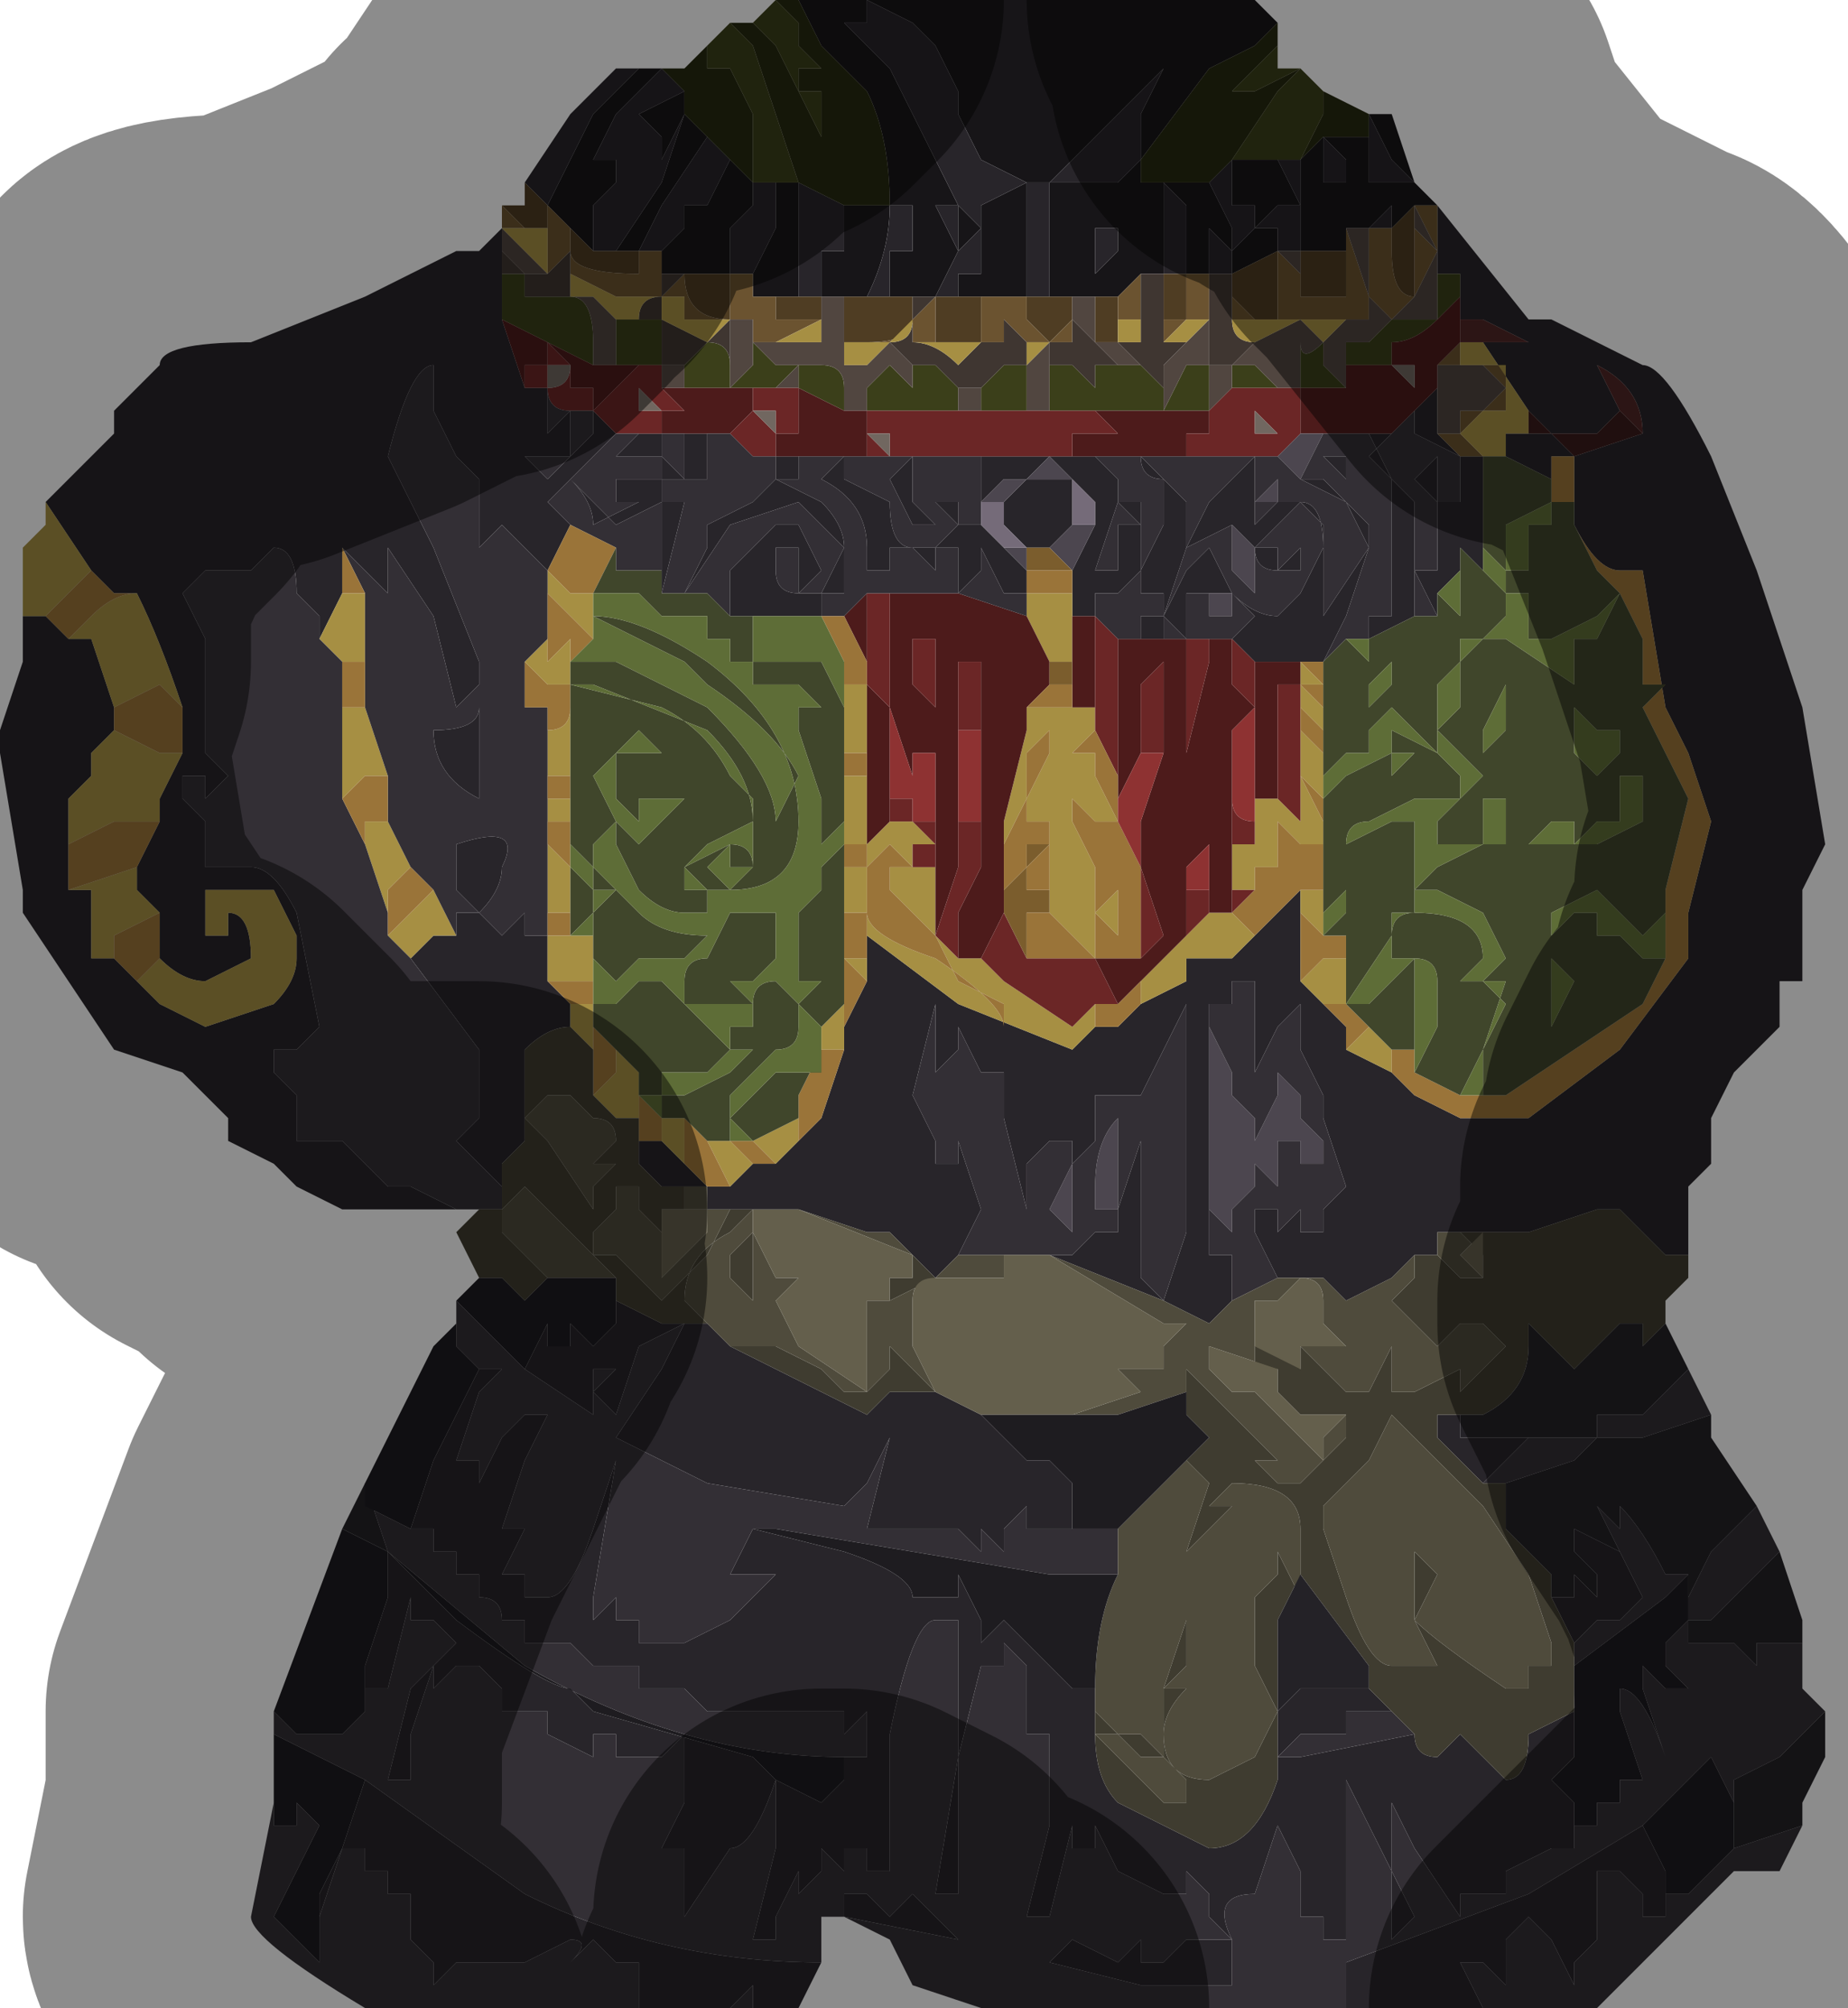 <?xml version="1.0" encoding="UTF-8" standalone="no"?>
<svg xmlns:xlink="http://www.w3.org/1999/xlink" height="4.4px" width="4.05px" xmlns="http://www.w3.org/2000/svg">
  <g transform="matrix(1.0, 0.0, 0.0, 1.0, 2.0, 2.2)">
    <path d="M1.05 -1.95 L1.1 -1.8 1.15 -1.75 1.1 -1.75 1.05 -1.7 1.05 -1.8 1.1 -1.8 1.05 -1.85 1.05 -1.85 1.0 -1.95 1.05 -1.95 M-0.6 -2.05 L-0.6 -2.05 -0.55 -2.05 -0.65 -1.95 -0.7 -1.85 -0.7 -1.85 -0.7 -1.85 -0.65 -1.85 -0.65 -1.85 -0.65 -1.8 -0.7 -1.75 -0.7 -1.75 -0.7 -1.65 -0.75 -1.7 -0.8 -1.75 -0.7 -1.95 -0.6 -2.05 -0.6 -2.05 M-0.25 -2.2 L-0.1 -2.2 0.75 -2.2 0.8 -2.15 0.75 -2.1 0.65 -2.05 0.5 -1.85 0.5 -1.8 0.55 -1.8 0.55 -1.7 0.55 -1.65 0.55 -1.6 0.5 -1.6 0.45 -1.55 0.4 -1.55 0.4 -1.6 0.45 -1.65 0.45 -1.7 0.4 -1.7 0.4 -1.8 0.4 -1.8 0.45 -1.8 0.5 -1.85 0.5 -1.95 0.55 -2.05 0.5 -2.0 0.3 -1.8 0.25 -1.8 0.25 -1.7 0.25 -1.55 0.25 -1.55 0.2 -1.55 0.15 -1.55 0.1 -1.55 0.1 -1.65 0.1 -1.65 0.1 -1.6 0.15 -1.6 0.15 -1.7 0.15 -1.75 0.25 -1.8 0.15 -1.85 0.1 -1.95 0.1 -1.95 0.1 -2.0 0.05 -2.1 0.0 -2.15 0.0 -2.15 -0.1 -2.2 -0.1 -2.15 -0.1 -2.15 -0.15 -2.15 -0.1 -2.1 -0.05 -2.05 0.1 -1.75 0.05 -1.75 0.1 -1.65 0.05 -1.55 0.0 -1.55 -0.05 -1.55 -0.05 -1.65 0.0 -1.65 0.0 -1.65 0.0 -1.75 -0.05 -1.75 Q-0.05 -1.9 -0.1 -2.0 L-0.2 -2.1 -0.25 -2.2 M0.85 -1.85 L0.9 -1.9 1.0 -1.9 1.0 -1.8 1.0 -1.8 1.05 -1.8 1.05 -1.75 1.05 -1.75 1.0 -1.7 0.95 -1.7 0.95 -1.7 0.95 -1.75 0.95 -1.85 0.9 -1.9 0.9 -1.8 0.95 -1.8 0.95 -1.65 0.85 -1.65 0.8 -1.65 0.85 -1.65 0.85 -1.65 0.85 -1.75 0.85 -1.8 0.85 -1.85 0.85 -1.85 M1.1 -1.75 L1.1 -1.75 1.1 -1.75 M0.3 -1.55 L0.3 -1.65 0.3 -1.7 0.3 -1.8 0.4 -1.8 0.4 -1.65 0.4 -1.7 0.4 -1.65 0.4 -1.55 0.35 -1.55 0.3 -1.55 M0.55 -1.6 L0.55 -1.6 M0.8 -1.85 L0.85 -1.75 0.85 -1.75 0.8 -1.75 0.75 -1.7 0.75 -1.75 0.7 -1.75 0.7 -1.8 0.7 -1.85 0.7 -1.85 0.8 -1.85 M0.95 -1.7 L0.95 -1.7 M0.2 -1.55 L0.2 -1.55 M0.35 -1.55 L0.35 -1.55 M-0.1 -2.1 L-0.1 -2.1 M0.1 -1.7 L0.1 -1.75 0.15 -1.7 0.1 -1.65 0.1 -1.7 M0.0 -1.55 L0.0 -1.55 M0.05 -1.55 L0.05 -1.55 0.05 -1.55 M0.85 -1.65 L0.85 -1.65 M0.65 -1.8 L0.7 -1.7 0.7 -1.65 0.65 -1.7 0.65 -1.6 0.65 -1.6 0.6 -1.6 0.6 -1.65 0.55 -1.65 0.55 -1.65 0.6 -1.65 0.6 -1.75 0.55 -1.8 0.65 -1.8 M0.7 -1.6 L0.7 -1.65 0.7 -1.65 0.75 -1.7 0.75 -1.7 0.8 -1.7 0.8 -1.65 0.8 -1.65 0.7 -1.6 0.7 -1.6 M0.6 -1.6 L0.6 -1.6 M1.0 -1.7 L1.0 -1.7 M-0.3 -1.8 L-0.25 -1.8 -0.25 -1.65 -0.25 -1.55 -0.3 -1.55 -0.35 -1.55 -0.35 -1.6 -0.3 -1.7 -0.3 -1.8 M-0.5 -2.0 L-0.5 -2.0 -0.5 -1.95 -0.55 -1.85 -0.55 -1.85 -0.55 -1.9 -0.6 -1.95 -0.5 -2.0 M-0.5 -1.95 L-0.45 -1.9 -0.55 -1.75 -0.6 -1.65 -0.6 -1.65 -0.65 -1.65 -0.55 -1.8 -0.5 -1.95 M-0.4 -1.85 L-0.35 -1.8 -0.35 -1.75 -0.4 -1.7 -0.4 -1.7 -0.4 -1.6 -0.5 -1.6 -0.55 -1.6 -0.55 -1.65 -0.5 -1.7 -0.5 -1.75 -0.45 -1.75 -0.4 -1.85 M-0.05 -1.75 L-0.05 -1.75 Q-0.05 -1.65 -0.1 -1.55 L-0.15 -1.55 -0.2 -1.55 -0.2 -1.55 -0.2 -1.65 -0.2 -1.65 -0.15 -1.65 -0.15 -1.65 -0.15 -1.75 -0.15 -1.75 -0.05 -1.75 M-0.8 -1.75 L-0.8 -1.75 M-0.75 -1.7 L-0.75 -1.7 M-0.5 -1.6 L-0.5 -1.6 M-0.15 -1.55 L-0.15 -1.55 -0.15 -1.55" fill="#171518" fill-rule="evenodd" stroke="none"/>
    <path d="M1.15 -1.75 L1.35 -1.5 1.35 -1.5 1.4 -1.5 1.4 -1.5 1.6 -1.4 Q1.65 -1.4 1.75 -1.2 L1.85 -0.95 1.95 -0.65 2.0 -0.35 1.95 -0.25 1.95 -0.05 1.95 -0.05 1.9 -0.05 1.9 0.05 1.85 0.1 1.8 0.15 1.75 0.25 1.75 0.35 1.7 0.4 1.7 0.55 1.65 0.55 Q1.6 0.5 1.6 0.5 1.55 0.45 1.55 0.45 L1.5 0.45 1.35 0.5 1.3 0.5 1.25 0.5 1.2 0.5 1.15 0.5 1.15 0.55 1.1 0.55 1.05 0.6 0.95 0.65 0.9 0.6 0.8 0.6 0.75 0.5 0.75 0.45 0.8 0.45 0.8 0.5 0.85 0.45 0.85 0.5 0.9 0.5 0.9 0.45 0.95 0.4 0.9 0.25 0.9 0.2 0.9 0.2 0.85 0.1 0.85 0.0 0.8 0.05 0.75 0.15 0.75 0.15 0.75 0.0 0.75 -0.05 0.7 -0.05 0.7 0.0 0.65 0.0 0.65 0.05 0.65 0.2 0.65 0.45 0.65 0.55 0.7 0.55 0.7 0.65 0.65 0.7 0.55 0.65 0.6 0.5 0.6 0.45 0.6 0.0 0.55 0.1 0.5 0.2 0.5 0.2 0.45 0.2 0.4 0.2 0.4 0.3 0.35 0.35 0.35 0.3 0.3 0.3 0.3 0.3 0.25 0.35 0.25 0.45 0.25 0.45 0.2 0.25 0.2 0.15 0.15 0.15 0.1 0.05 0.1 0.1 0.1 0.2 0.1 0.1 0.05 0.15 0.05 0.0 0.0 0.2 0.05 0.3 0.05 0.35 0.1 0.35 0.1 0.3 0.15 0.45 0.1 0.55 0.05 0.6 0.0 0.55 -0.05 0.5 -0.1 0.5 -0.25 0.45 -0.3 0.45 -0.35 0.45 -0.35 0.45 -0.4 0.45 -0.4 0.45 -0.45 0.45 -0.45 0.4 -0.5 0.4 -0.5 0.4 -0.55 0.4 -0.55 0.4 -0.6 0.35 -0.6 0.3 -0.55 0.3 -0.5 0.35 -0.5 0.35 -0.45 0.4 -0.4 0.4 -0.35 0.35 -0.3 0.35 -0.25 0.3 -0.2 0.25 -0.15 0.1 -0.15 0.05 -0.1 -0.05 -0.1 -0.1 -0.1 -0.15 0.1 0.0 0.1 0.0 0.35 0.1 0.4 0.05 0.45 0.05 0.5 0.0 0.5 0.0 0.6 -0.05 0.6 -0.1 0.7 -0.1 0.75 -0.15 0.8 -0.2 0.85 -0.25 0.85 -0.05 0.9 0.0 0.95 0.05 0.95 0.1 1.05 0.15 1.1 0.2 1.2 0.25 1.25 0.25 1.3 0.25 1.35 0.25 1.55 0.1 1.7 -0.1 1.7 -0.2 1.75 -0.4 1.7 -0.55 1.65 -0.65 1.65 -0.65 1.6 -0.95 1.55 -0.95 Q1.5 -0.95 1.45 -1.05 L1.45 -1.1 1.45 -1.2 1.4 -1.2 1.4 -1.2 1.4 -1.15 1.3 -1.2 1.3 -1.25 1.3 -1.25 1.35 -1.25 Q1.35 -1.25 1.4 -1.25 L1.45 -1.2 1.6 -1.25 1.6 -1.25 Q1.6 -1.35 1.5 -1.4 L1.35 -1.45 1.35 -1.45 1.25 -1.5 1.2 -1.5 1.2 -1.5 1.2 -1.55 1.2 -1.6 1.15 -1.6 1.15 -1.75 M1.25 2.2 L0.95 2.2 0.95 2.1 1.35 1.95 1.6 1.8 1.65 1.9 1.65 1.95 1.65 2.0 1.6 2.0 1.6 1.95 1.55 1.9 1.5 1.9 Q1.5 1.9 1.5 1.95 L1.5 2.05 1.45 2.1 1.45 2.15 1.4 2.05 1.35 2.0 1.3 2.05 1.3 2.15 1.25 2.1 1.2 2.1 1.25 2.2 M-0.15 2.0 L-0.15 2.0 -0.15 1.95 -0.1 1.95 -0.05 2.0 -0.05 2.0 0.0 1.95 0.05 2.0 0.1 2.05 -0.15 2.0 M-0.2 2.1 L-0.25 2.2 -0.35 2.2 -0.35 2.15 -0.4 2.2 -0.6 2.2 -0.6 2.1 -0.6 2.1 -0.65 2.1 -0.65 2.1 -0.7 2.05 -0.7 2.05 -0.75 2.1 Q-0.7 2.05 -0.75 2.05 L-0.85 2.1 -0.9 2.1 -0.95 2.1 -0.95 2.1 -1.0 2.1 -1.05 2.15 -1.05 2.1 -1.1 2.05 -1.1 2.05 -1.1 1.95 Q-1.1 1.9 -1.1 1.95 L-1.15 1.95 -1.15 1.9 -1.15 1.9 -1.2 1.9 -1.2 1.85 -1.25 1.85 -1.3 2.0 -1.3 2.05 -1.3 1.95 -1.25 1.85 -1.2 1.7 -0.85 1.95 Q-0.55 2.1 -0.2 2.1 M-0.95 0.45 L-1.0 0.45 -1.05 0.45 -1.2 0.45 -1.25 0.45 -1.35 0.4 -1.4 0.35 -1.5 0.3 -1.5 0.25 -1.55 0.2 -1.6 0.15 -1.75 0.1 -1.95 -0.2 -1.95 -0.25 -2.0 -0.55 -2.0 -0.6 -1.95 -0.75 -1.95 -0.85 -1.95 -0.85 -1.9 -0.85 -1.85 -0.8 -1.8 -0.8 -1.75 -0.65 -1.75 -0.65 -1.75 -0.6 -1.8 -0.55 -1.8 -0.5 -1.85 -0.45 -1.85 -0.35 -1.85 -0.25 -1.8 -0.25 -1.8 -0.1 -1.75 -0.1 -1.7 -0.05 -1.65 0.0 -1.55 0.05 -1.4 0.0 Q-1.35 -0.05 -1.35 -0.1 L-1.35 -0.15 -1.4 -0.25 -1.45 -0.25 -1.45 -0.25 -1.5 -0.25 -1.55 -0.25 -1.55 -0.15 -1.55 -0.15 Q-1.5 -0.15 -1.5 -0.15 L-1.5 -0.2 Q-1.45 -0.2 -1.45 -0.1 L-1.45 -0.1 -1.55 -0.05 Q-1.6 -0.05 -1.65 -0.1 L-1.65 -0.2 -1.7 -0.25 -1.7 -0.3 -1.65 -0.4 -1.65 -0.45 -1.6 -0.55 -1.6 -0.6 -1.6 -0.65 Q-1.65 -0.8 -1.7 -0.9 L-1.75 -0.9 -1.8 -0.95 -1.8 -0.95 -1.9 -1.1 -1.75 -1.25 -1.75 -1.3 -1.7 -1.35 -1.65 -1.4 Q-1.65 -1.45 -1.45 -1.45 L-1.2 -1.55 -1.0 -1.65 -0.95 -1.65 -0.9 -1.7 -0.9 -1.7 -0.9 -1.65 -0.9 -1.6 -0.9 -1.5 -0.85 -1.35 -0.8 -1.35 -0.8 -1.25 -0.8 -1.25 -0.75 -1.3 -0.75 -1.3 -0.75 -1.3 -0.75 -1.2 Q-0.75 -1.2 -0.8 -1.2 L-0.85 -1.2 -0.8 -1.15 -0.8 -1.15 -0.75 -1.2 -0.7 -1.25 -0.7 -1.3 -0.65 -1.25 -0.65 -1.25 -0.7 -1.2 -0.75 -1.15 Q-0.7 -1.1 -0.7 -1.05 L-0.6 -1.1 -0.6 -1.1 -0.65 -1.1 -0.65 -1.1 -0.65 -1.2 -0.65 -1.2 -0.6 -1.25 -0.6 -1.25 -0.55 -1.25 -0.55 -1.25 -0.55 -1.2 -0.5 -1.15 -0.55 -1.15 -0.55 -1.1 -0.5 -1.1 -0.5 -1.1 -0.55 -0.9 -0.55 -0.95 -0.55 -1.1 -0.65 -1.05 -0.7 -1.1 -0.75 -1.15 -0.8 -1.1 -0.8 -1.1 -0.75 -1.05 -0.8 -0.95 -0.85 -1.0 -0.9 -1.05 -0.95 -1.0 -0.95 -1.15 -1.0 -1.2 -1.0 -1.2 -1.05 -1.3 -1.05 -1.35 -1.05 -1.4 Q-1.1 -1.4 -1.15 -1.2 L-1.05 -1.0 -0.95 -0.75 -0.95 -0.7 -1.0 -0.65 -1.05 -0.85 -1.15 -1.0 -1.15 -0.9 -1.2 -0.95 -1.25 -1.0 -1.25 -0.9 -1.3 -0.8 -1.3 -0.85 -1.35 -0.9 Q-1.35 -1.0 -1.4 -1.0 L-1.45 -0.95 Q-1.5 -0.95 -1.5 -0.95 L-1.55 -0.95 -1.6 -0.9 -1.55 -0.8 -1.55 -0.6 -1.55 -0.55 -1.5 -0.5 -1.55 -0.45 -1.55 -0.5 -1.6 -0.5 -1.6 -0.45 -1.55 -0.4 -1.55 -0.3 -1.45 -0.3 Q-1.4 -0.3 -1.35 -0.2 L-1.3 0.05 -1.35 0.1 -1.4 0.1 -1.4 0.1 -1.4 0.15 -1.35 0.2 -1.35 0.3 -1.3 0.3 -1.25 0.3 -1.25 0.3 -1.2 0.35 -1.15 0.4 -1.15 0.4 -1.1 0.4 -1.0 0.45 -0.95 0.45 -0.95 0.45 M-0.85 -1.8 L-0.75 -1.95 -0.65 -2.05 -0.6 -2.05 -0.6 -2.05 -0.7 -1.95 -0.8 -1.75 -0.8 -1.75 -0.85 -1.8 M-0.55 -2.05 L-0.55 -2.05 -0.5 -2.0 -0.6 -1.95 -0.55 -1.9 -0.55 -1.85 -0.55 -1.85 -0.5 -1.95 -0.55 -1.8 -0.65 -1.65 -0.7 -1.65 -0.7 -1.75 -0.7 -1.75 -0.65 -1.8 -0.65 -1.85 -0.65 -1.85 -0.7 -1.85 -0.7 -1.85 -0.7 -1.85 -0.65 -1.95 -0.55 -2.05 M-0.1 -2.2 L-0.1 -2.2 0.0 -2.15 0.0 -2.15 0.05 -2.1 0.1 -2.0 0.1 -1.95 0.1 -1.95 0.15 -1.85 0.25 -1.8 0.15 -1.75 0.15 -1.7 0.15 -1.6 0.1 -1.6 0.1 -1.65 0.1 -1.65 0.1 -1.55 0.05 -1.55 0.1 -1.65 0.05 -1.75 0.1 -1.75 -0.05 -2.05 -0.1 -2.1 -0.15 -2.15 -0.1 -2.15 -0.1 -2.15 -0.1 -2.2 M0.9 -1.9 L0.9 -1.9 0.95 -1.85 0.95 -1.75 0.95 -1.7 0.95 -1.7 0.95 -1.65 0.95 -1.8 0.9 -1.8 0.9 -1.9 M1.0 -1.9 L1.0 -1.95 1.05 -1.85 1.05 -1.85 1.1 -1.8 1.05 -1.8 1.05 -1.7 1.0 -1.7 1.05 -1.75 1.05 -1.75 1.05 -1.8 1.0 -1.8 1.0 -1.8 1.0 -1.9 M1.05 -1.7 L1.05 -1.7 M0.85 -1.65 L0.85 -1.65 0.85 -1.65 0.8 -1.65 0.8 -1.7 0.75 -1.7 0.75 -1.7 0.7 -1.65 0.7 -1.65 0.7 -1.6 0.65 -1.6 0.65 -1.7 0.7 -1.65 0.7 -1.7 0.65 -1.8 0.7 -1.85 0.7 -1.8 0.7 -1.75 0.75 -1.75 0.75 -1.7 0.8 -1.75 0.85 -1.75 0.85 -1.75 0.8 -1.85 0.85 -1.85 0.85 -1.8 0.85 -1.75 0.85 -1.65 M1.25 -1.2 L1.3 -1.2 1.3 -1.2 1.25 -1.2 1.25 -1.15 1.25 -1.0 1.25 -0.95 1.25 -0.95 1.2 -1.0 1.2 -0.95 1.15 -0.9 1.15 -0.85 1.1 -0.95 1.15 -0.95 1.15 -1.1 1.1 -1.15 1.15 -1.2 1.15 -1.15 1.2 -1.15 1.15 -1.15 1.15 -1.1 1.15 -1.1 1.2 -1.1 1.2 -1.2 1.1 -1.25 1.1 -1.3 1.15 -1.35 1.15 -1.25 1.2 -1.2 1.25 -1.2 1.25 -1.2 M1.25 -1.45 L1.35 -1.45 1.35 -1.45 1.5 -1.4 1.55 -1.3 1.5 -1.25 1.4 -1.25 Q1.4 -1.25 1.35 -1.3 L1.35 -1.3 1.25 -1.45 M1.05 -1.25 L1.05 -1.25 1.0 -1.2 1.1 -1.1 1.1 -0.9 1.1 -0.85 1.1 -0.85 1.0 -0.8 1.0 -0.85 1.05 -0.85 1.05 -1.15 1.0 -1.25 1.0 -1.25 1.05 -1.25 M1.0 -0.8 L1.0 -0.8 M0.25 -1.55 L0.25 -1.55 0.25 -1.7 0.25 -1.8 0.3 -1.8 0.5 -2.0 0.55 -2.05 0.5 -1.95 0.5 -1.85 0.45 -1.8 0.4 -1.8 0.4 -1.8 0.4 -1.7 0.45 -1.7 0.45 -1.65 0.4 -1.6 0.4 -1.55 0.4 -1.65 0.4 -1.7 0.4 -1.65 0.4 -1.8 0.3 -1.8 0.3 -1.7 0.3 -1.65 0.3 -1.55 0.25 -1.55 0.25 -1.55 M0.4 -1.55 L0.4 -1.55 0.4 -1.55 M0.55 -1.6 L0.55 -1.65 0.55 -1.7 0.55 -1.8 0.6 -1.75 0.6 -1.65 0.55 -1.65 0.55 -1.65 0.6 -1.65 0.6 -1.6 0.55 -1.6 0.55 -1.6 M0.1 -1.7 L0.1 -1.65 0.15 -1.7 0.1 -1.75 0.1 -1.7 M-0.05 -1.75 L0.0 -1.75 0.0 -1.65 0.0 -1.65 -0.05 -1.65 -0.05 -1.55 -0.1 -1.55 Q-0.05 -1.65 -0.05 -1.75 L-0.05 -1.75 -0.05 -1.75 M0.2 -1.2 L0.35 -1.2 0.4 -1.2 0.4 -1.2 0.45 -1.15 0.45 -1.1 0.4 -0.95 0.4 -0.95 0.45 -0.95 0.45 -1.05 0.5 -1.05 0.5 -1.05 0.45 -1.1 0.45 -1.1 0.5 -1.1 0.5 -0.95 0.45 -0.9 0.4 -0.9 0.4 -0.85 0.4 -0.85 0.35 -0.85 0.35 -0.9 0.35 -0.95 0.35 -0.95 0.4 -1.05 0.4 -1.05 0.4 -1.1 0.35 -1.15 0.35 -1.15 0.35 -1.15 0.3 -1.2 0.25 -1.15 0.2 -1.15 0.15 -1.1 0.15 -1.05 0.2 -1.0 0.25 -0.95 0.25 -0.9 0.2 -0.9 0.15 -1.0 0.15 -0.95 0.1 -0.9 0.1 -1.0 0.05 -1.0 0.05 -0.95 0.0 -1.0 -0.05 -1.0 -0.05 -0.9 -0.05 -0.95 -0.1 -0.95 -0.1 -0.95 -0.1 -1.0 Q-0.1 -1.1 -0.2 -1.15 L-0.2 -1.15 -0.15 -1.2 -0.15 -1.2 -0.15 -1.15 -0.05 -1.1 Q-0.05 -1.0 0.0 -1.0 L0.05 -1.0 0.1 -1.05 0.05 -1.1 0.0 -1.1 0.0 -1.1 0.05 -1.05 0.0 -1.05 0.0 -1.05 -0.05 -1.15 0.0 -1.2 0.0 -1.1 0.05 -1.1 0.1 -1.1 0.1 -1.05 0.1 -1.05 0.15 -1.05 0.15 -1.2 0.2 -1.2 M0.95 -1.7 L0.95 -1.7 M0.55 -1.8 L0.55 -1.8 M0.7 -1.2 L0.75 -1.2 0.75 -1.2 0.75 -1.1 0.75 -1.05 0.8 -1.1 0.85 -1.1 0.9 -1.05 0.9 -0.9 0.9 -0.85 0.9 -0.85 1.0 -1.0 0.95 -1.1 0.85 -1.15 0.85 -1.15 0.9 -1.15 0.95 -1.1 0.95 -1.15 0.9 -1.2 0.9 -1.2 0.95 -1.2 0.95 -1.1 1.0 -1.05 1.0 -1.0 0.95 -0.85 0.9 -0.75 0.85 -0.75 0.8 -0.75 0.75 -0.75 0.7 -0.8 0.75 -0.85 0.7 -0.9 0.65 -0.9 0.6 -0.9 0.6 -0.9 0.6 -0.8 0.55 -0.85 0.55 -0.8 0.5 -0.8 0.5 -0.8 0.5 -0.85 0.55 -0.85 0.55 -0.9 0.5 -0.9 0.5 -0.95 0.55 -1.05 0.55 -1.15 0.5 -1.2 Q0.5 -1.15 0.55 -1.15 L0.6 -1.1 0.6 -1.0 0.65 -1.1 Q0.7 -1.15 0.75 -1.2 L0.7 -1.2 M0.8 -1.1 L0.8 -1.1 M0.85 -1.0 L0.85 -0.95 0.8 -0.95 Q0.75 -0.95 0.75 -1.0 L0.7 -1.05 0.7 -1.05 0.6 -1.0 0.55 -0.85 0.6 -0.95 Q0.65 -1.0 0.65 -1.0 L0.7 -0.9 Q0.75 -0.85 0.8 -0.85 L0.85 -0.9 0.9 -1.0 Q0.9 -1.1 0.85 -1.1 L0.8 -1.05 0.75 -1.0 0.8 -1.0 0.8 -0.95 0.85 -1.0 0.85 -1.0 M0.5 -1.2 L0.5 -1.2 M0.6 -0.8 L0.6 -0.8 M0.85 -0.75 L0.85 -0.75 M0.35 -1.15 L0.35 -1.1 0.35 -1.05 0.3 -1.0 0.3 -1.0 0.25 -1.0 0.25 -1.0 0.2 -1.05 0.2 -1.1 0.25 -1.15 0.3 -1.15 0.35 -1.15 M0.25 -1.0 L0.25 -1.0 M0.0 -1.2 L0.0 -1.2 M-0.15 -1.2 L-0.15 -1.2 M-0.05 -0.9 L-0.05 -0.9 -0.05 -0.9 M0.1 -0.9 L0.1 -0.9 M0.25 -0.85 L0.25 -0.9 0.25 -0.85 0.25 -0.85 M1.2 0.9 L1.2 0.95 1.25 0.95 1.3 0.95 1.35 0.95 1.3 1.0 1.25 1.05 1.15 0.95 1.15 0.9 1.2 0.9 M1.4 1.3 L1.45 1.3 1.45 1.25 1.5 1.3 1.5 1.25 1.45 1.2 1.45 1.15 1.55 1.2 1.6 1.3 1.55 1.35 1.5 1.35 1.5 1.35 1.45 1.4 1.4 1.3 M0.4 0.45 L0.4 0.5 0.45 0.5 0.45 0.45 0.5 0.3 0.5 0.45 0.5 0.6 0.55 0.65 0.3 0.55 0.35 0.55 0.4 0.5 0.4 0.45 M0.15 0.9 L0.25 1.0 0.3 1.0 0.35 1.05 0.35 1.1 0.35 1.15 0.25 1.15 0.25 1.1 0.2 1.15 0.2 1.2 0.15 1.15 0.15 1.2 0.1 1.15 0.05 1.15 0.0 1.15 0.0 1.15 -0.1 1.15 -0.05 0.95 -0.05 0.95 -0.1 1.05 -0.1 1.05 -0.15 1.1 -0.15 1.1 -0.15 1.1 -0.45 1.05 Q-0.55 1.0 -0.65 0.95 L-0.55 0.8 -0.5 0.7 -0.5 0.7 -0.45 0.7 -0.4 0.75 -0.1 0.9 -0.05 0.85 0.05 0.85 0.15 0.9 M0.4 1.5 L0.4 1.55 0.4 1.6 Q0.4 1.7 0.45 1.75 0.55 1.8 0.65 1.85 0.75 1.85 0.8 1.7 L0.8 1.65 0.8 1.6 0.8 1.55 0.85 1.5 0.9 1.5 0.95 1.5 1.0 1.5 1.05 1.55 1.0 1.55 1.0 1.55 0.95 1.55 0.95 1.6 0.9 1.6 0.85 1.6 0.8 1.65 0.85 1.65 1.1 1.6 Q1.1 1.65 1.15 1.65 L1.2 1.6 1.25 1.65 1.3 1.7 Q1.35 1.7 1.35 1.6 L1.45 1.55 1.45 1.65 1.4 1.7 1.45 1.75 1.45 1.8 1.45 1.85 1.4 1.85 1.3 1.9 1.3 1.95 1.25 1.95 1.2 1.95 1.2 2.0 1.1 1.85 1.05 1.75 1.05 1.9 1.1 2.0 1.05 2.05 1.05 1.9 0.95 1.7 0.95 1.75 0.95 1.85 0.95 1.85 0.95 2.05 0.9 2.05 0.9 2.0 0.85 2.0 0.85 1.9 0.8 1.8 0.75 1.95 Q0.65 1.95 0.7 2.05 L0.65 2.0 0.65 1.95 0.6 1.9 Q0.6 1.9 0.6 1.95 L0.55 1.95 0.45 1.9 0.4 1.8 0.4 1.85 0.35 1.85 0.35 1.8 0.3 2.0 0.25 2.0 0.3 1.8 0.3 1.6 0.3 1.6 0.25 1.6 0.25 1.45 0.2 1.4 0.2 1.45 0.2 1.45 0.15 1.45 0.1 1.65 0.1 1.95 0.05 1.95 0.1 1.65 0.1 1.35 0.1 1.35 0.05 1.35 Q0.0 1.35 -0.05 1.6 L-0.05 1.9 -0.1 1.9 -0.1 1.85 -0.15 1.85 -0.15 1.9 -0.2 1.85 -0.2 1.9 -0.25 1.95 -0.25 1.9 -0.3 2.0 -0.3 2.05 -0.3 2.05 -0.35 2.05 -0.35 2.05 -0.3 1.85 -0.3 1.7 -0.2 1.75 -0.15 1.7 -0.15 1.65 -0.1 1.65 -0.1 1.6 -0.1 1.55 -0.15 1.6 -0.15 1.6 -0.15 1.55 -0.2 1.55 -0.2 1.55 -0.25 1.55 -0.25 1.6 -0.25 1.55 -0.3 1.55 -0.3 1.55 -0.35 1.55 -0.35 1.55 -0.4 1.55 -0.4 1.55 -0.45 1.55 -0.45 1.55 -0.5 1.5 -0.5 1.5 -0.55 1.5 -0.55 1.5 -0.6 1.5 -0.6 1.45 -0.65 1.45 -0.65 1.45 -0.7 1.45 -0.7 1.45 -0.75 1.4 -0.75 1.4 -0.8 1.4 -0.8 1.4 -0.85 1.4 -0.85 1.35 -0.9 1.35 Q-0.9 1.3 -0.95 1.3 L-0.95 1.25 Q-0.95 1.25 -1.0 1.25 L-1.0 1.25 -1.0 1.2 -1.05 1.2 -1.05 1.2 -1.05 1.15 -1.1 1.15 -1.1 1.15 -1.05 1.0 -0.95 0.8 -0.9 0.8 -0.95 0.85 -1.0 1.0 -1.0 1.0 -0.95 1.0 -0.95 0.95 -0.95 1.05 -0.95 1.05 -0.9 0.95 -0.85 0.9 -0.8 0.9 -0.85 1.0 -0.9 1.15 -0.85 1.15 -0.85 1.15 -0.85 1.1 -0.85 1.15 -0.9 1.25 -0.85 1.25 -0.85 1.3 -0.8 1.3 Q-0.75 1.3 -0.7 1.15 L-0.65 1.0 -0.65 1.0 -0.7 1.3 -0.7 1.35 -0.65 1.3 -0.65 1.3 -0.65 1.35 -0.6 1.35 -0.6 1.4 -0.55 1.4 -0.5 1.4 -0.4 1.35 -0.35 1.3 -0.35 1.3 -0.3 1.25 -0.35 1.25 -0.35 1.25 -0.4 1.25 -0.4 1.25 -0.35 1.15 -0.15 1.2 Q0.0 1.25 0.0 1.3 L0.0 1.3 0.1 1.3 0.1 1.25 0.15 1.35 0.15 1.4 0.2 1.35 0.25 1.4 0.35 1.5 0.4 1.5 M0.3 2.1 L0.35 2.05 0.45 2.1 0.5 2.05 0.5 2.1 0.55 2.1 0.6 2.05 0.65 2.05 0.7 2.05 0.7 2.15 0.5 2.15 0.3 2.1 M-0.35 -1.8 L-0.35 -1.8 -0.3 -1.8 -0.3 -1.7 -0.35 -1.6 -0.35 -1.55 -0.35 -1.6 -0.4 -1.6 -0.4 -1.7 -0.4 -1.7 -0.35 -1.75 -0.35 -1.8 M-0.25 -1.8 L-0.25 -1.8 -0.15 -1.75 -0.15 -1.65 -0.15 -1.65 -0.2 -1.65 -0.2 -1.65 -0.2 -1.55 -0.25 -1.55 -0.25 -1.65 -0.25 -1.8 M-0.45 -1.9 L-0.4 -1.85 -0.45 -1.75 -0.5 -1.75 -0.5 -1.7 -0.55 -1.65 -0.55 -1.6 -0.55 -1.65 -0.6 -1.65 -0.6 -1.65 -0.55 -1.75 -0.45 -1.9 M-0.4 -1.6 L-0.4 -1.6 M-0.1 -2.1 L-0.05 -2.1 -0.1 -2.1 M-0.55 -1.6 L-0.55 -1.6 M-0.9 -1.6 L-0.9 -1.6 M-0.9 -1.7 L-0.9 -1.7 M-0.5 -0.9 L-0.5 -0.9 -0.45 -1.0 -0.45 -1.15 -0.5 -1.15 -0.5 -1.25 -0.45 -1.25 -0.45 -1.1 -0.45 -1.05 -0.35 -1.1 -0.3 -1.15 -0.3 -1.2 -0.25 -1.2 -0.25 -1.15 -0.3 -1.15 -0.2 -1.1 Q-0.15 -1.05 -0.15 -1.0 -0.15 -0.95 -0.15 -0.9 L-0.2 -0.9 -0.2 -0.85 -0.3 -0.85 -0.35 -0.85 -0.4 -0.85 -0.4 -0.95 -0.35 -1.0 -0.3 -1.05 -0.25 -1.05 -0.2 -0.95 -0.25 -0.9 -0.25 -0.9 -0.25 -0.95 -0.25 -1.0 -0.3 -1.0 -0.3 -1.0 -0.3 -1.0 -0.3 -0.95 Q-0.3 -0.9 -0.25 -0.9 L-0.2 -0.9 -0.15 -1.0 -0.2 -1.05 -0.25 -1.1 -0.4 -1.05 -0.5 -0.9 -0.45 -0.9 -0.5 -0.9 M-0.55 -1.25 L-0.55 -1.25 M-0.8 -0.95 L-0.8 -0.95 M-0.9 0.4 L-0.95 0.35 -1.0 0.3 -0.95 0.25 -0.95 0.1 -0.95 0.1 -1.1 -0.1 -1.05 -0.15 -1.0 -0.15 -1.0 -0.15 -1.0 -0.15 -1.0 -0.2 -0.95 -0.2 -0.9 -0.15 -0.9 -0.15 -0.85 -0.2 -0.85 -0.15 -0.8 -0.15 -0.8 -0.15 -0.8 -0.05 -0.75 0.0 -0.75 0.05 Q-0.8 0.05 -0.85 0.1 L-0.85 0.25 -0.85 0.3 -0.9 0.35 -0.9 0.4 M-0.3 -1.2 L-0.3 -1.2 M-0.6 -1.2 L-0.65 -1.2 -0.65 -1.15 -0.6 -1.15 -0.6 -1.15 -0.55 -1.15 -0.55 -1.2 -0.6 -1.2 -0.6 -1.2 M-1.0 -0.35 Q-0.85 -0.4 -0.9 -0.3 -0.9 -0.25 -0.95 -0.2 L-1.0 -0.25 -1.0 -0.35 M-0.95 -0.55 L-0.95 -0.45 Q-1.05 -0.5 -1.05 -0.6 -0.95 -0.6 -0.95 -0.65 L-0.95 -0.55 M-0.8 -0.15 L-0.8 -0.15 M-0.5 0.7 L-0.6 0.75 -0.65 0.9 -0.7 0.85 -0.65 0.8 -0.7 0.8 -0.7 0.85 -0.7 0.9 -0.85 0.8 -0.8 0.7 -0.8 0.75 -0.75 0.75 -0.75 0.7 -0.7 0.75 -0.65 0.7 -0.65 0.65 -0.55 0.7 -0.5 0.7 M-0.3 1.7 Q-0.35 1.85 -0.4 1.85 L-0.4 1.85 -0.5 2.0 -0.5 2.0 -0.5 1.9 -0.5 1.85 -0.55 1.85 -0.55 1.85 -0.5 1.75 -0.5 1.6 -0.55 1.65 -0.6 1.65 -0.65 1.65 -0.65 1.6 -0.7 1.6 -0.7 1.65 -0.8 1.6 -0.8 1.55 -0.85 1.55 -0.85 1.55 -0.9 1.55 -0.9 1.5 -0.95 1.45 Q-0.95 1.45 -1.0 1.45 L-1.05 1.5 -1.05 1.45 -1.1 1.6 -1.1 1.7 -1.15 1.7 -1.1 1.5 -1.0 1.4 -1.05 1.35 -1.05 1.35 -1.1 1.35 -1.1 1.35 -1.1 1.3 -1.15 1.5 -1.15 1.5 -1.2 1.5 -1.2 1.5 -1.2 1.45 -1.15 1.3 -1.15 1.2 -1.0 1.35 Q-0.8 1.5 -0.75 1.5 L-0.7 1.55 -0.7 1.55 -0.35 1.65 -0.3 1.7 M-1.3 2.1 L-1.3 2.05 -1.3 2.1" fill="#28252a" fill-rule="evenodd" stroke="none"/>
    <path d="M0.9 -2.0 L1.0 -1.95 1.05 -1.95 1.05 -1.95 1.0 -1.95 1.0 -1.9 0.9 -1.9 0.85 -1.85 0.9 -1.95 0.9 -2.0 M-0.55 -2.05 L-0.55 -2.05 -0.5 -2.05 -0.5 -2.05 -0.45 -2.1 -0.45 -2.05 -0.4 -2.05 -0.35 -1.95 -0.35 -1.85 -0.35 -1.8 -0.4 -1.85 -0.45 -1.9 -0.5 -1.95 -0.5 -2.0 -0.5 -2.0 -0.55 -2.05 M-0.4 -2.15 L-0.35 -2.15 -0.3 -2.1 -0.25 -2.0 -0.2 -1.9 -0.2 -1.9 -0.2 -2.0 -0.25 -2.0 -0.25 -2.05 -0.2 -2.05 -0.2 -2.05 -0.25 -2.1 -0.25 -2.15 -0.3 -2.2 -0.25 -2.2 -0.2 -2.1 -0.1 -2.0 Q-0.05 -1.9 -0.05 -1.75 L-0.05 -1.75 -0.15 -1.75 -0.15 -1.75 -0.25 -1.8 -0.25 -1.8 -0.3 -1.95 -0.35 -2.1 -0.4 -2.15 M0.8 -2.15 L0.8 -2.1 0.8 -2.1 0.75 -2.05 0.7 -2.0 0.7 -2.0 0.75 -2.0 0.7 -1.95 0.7 -1.95 0.75 -2.0 0.85 -2.05 0.8 -2.0 0.7 -1.85 0.65 -1.8 0.55 -1.8 0.5 -1.8 0.5 -1.85 0.65 -2.05 0.75 -2.1 0.8 -2.15 M0.85 -2.05 L0.85 -2.05 M0.9 -1.9 L0.9 -1.9 M0.7 -1.85 L0.7 -1.85 M0.55 -1.8 L0.55 -1.8" fill="#272a11" fill-rule="evenodd" stroke="none"/>
    <path d="M-0.45 -2.1 L-0.4 -2.15 -0.35 -2.1 -0.3 -1.95 -0.25 -1.8 -0.25 -1.8 -0.3 -1.8 -0.35 -1.8 -0.35 -1.8 -0.35 -1.85 -0.35 -1.95 -0.4 -2.05 -0.45 -2.05 -0.45 -2.1 M-0.35 -2.15 L-0.35 -2.15 -0.3 -2.2 -0.3 -2.2 -0.25 -2.15 -0.25 -2.1 -0.2 -2.05 -0.2 -2.05 -0.25 -2.05 -0.25 -2.0 -0.2 -2.0 -0.2 -1.9 -0.2 -1.9 -0.25 -2.0 -0.3 -2.1 -0.35 -2.15 M0.8 -2.1 L0.8 -2.05 0.85 -2.05 0.9 -2.0 0.9 -1.95 0.85 -1.85 0.8 -1.85 0.7 -1.85 0.8 -2.0 0.85 -2.05 0.75 -2.0 0.7 -1.95 0.7 -1.95 0.75 -2.0 0.7 -2.0 0.7 -2.0 0.75 -2.05 0.8 -2.1 0.8 -2.1 M1.15 -1.6 L1.2 -1.6 1.2 -1.55 1.15 -1.5 1.15 -1.55 1.15 -1.6 M0.7 -1.4 L0.75 -1.4 0.8 -1.35 0.8 -1.35 0.7 -1.35 0.7 -1.4 0.7 -1.4 M0.85 -1.35 L0.85 -1.45 Q0.85 -1.4 0.9 -1.45 L0.9 -1.4 0.95 -1.35 0.9 -1.35 0.85 -1.35 0.85 -1.35 M0.95 -1.4 L0.95 -1.45 1.0 -1.45 1.05 -1.5 1.05 -1.4 0.95 -1.4 M1.05 -1.45 L1.05 -1.5 1.1 -1.5 1.15 -1.5 1.15 -1.5 Q1.1 -1.45 1.05 -1.45 M0.85 -1.85 L0.85 -1.85 M0.0 -1.4 L0.0 -1.4 0.05 -1.4 0.1 -1.35 0.1 -1.3 0.0 -1.3 0.0 -1.4 M0.15 -1.35 L0.15 -1.35 0.2 -1.4 0.25 -1.4 0.25 -1.3 0.15 -1.3 0.15 -1.35 M0.0 -1.3 L-0.1 -1.3 -0.1 -1.35 -0.05 -1.4 0.0 -1.35 0.0 -1.3 M0.4 -1.3 L0.3 -1.3 0.3 -1.4 0.35 -1.4 0.35 -1.4 0.4 -1.35 0.4 -1.3 0.4 -1.4 0.45 -1.4 0.5 -1.4 0.5 -1.4 0.55 -1.35 0.55 -1.3 0.6 -1.4 0.65 -1.4 0.65 -1.3 0.6 -1.3 0.55 -1.3 0.4 -1.3 M0.65 -1.4 L0.65 -1.4 M-0.25 -1.8 L-0.25 -1.8 M-0.9 -1.5 L-0.9 -1.6 -0.85 -1.6 -0.85 -1.6 -0.85 -1.55 -0.8 -1.55 -0.8 -1.45 -0.9 -1.5 M-0.6 -1.4 L-0.65 -1.4 -0.65 -1.5 -0.6 -1.5 -0.55 -1.5 Q-0.55 -1.5 -0.55 -1.4 L-0.6 -1.4 M-0.7 -1.4 L-0.8 -1.45 -0.8 -1.5 -0.8 -1.55 -0.75 -1.55 Q-0.7 -1.55 -0.7 -1.45 L-0.7 -1.4 M-0.5 -1.4 L-0.5 -1.4 -0.45 -1.45 Q-0.4 -1.45 -0.4 -1.4 L-0.4 -1.4 -0.4 -1.35 -0.35 -1.4 -0.35 -1.45 -0.3 -1.4 -0.25 -1.4 -0.3 -1.35 -0.3 -1.35 -0.35 -1.35 -0.4 -1.35 -0.5 -1.35 -0.5 -1.4 M-0.55 -1.4 L-0.55 -1.35 -0.55 -1.4 M-0.25 -1.35 L-0.25 -1.4 -0.2 -1.4 Q-0.15 -1.4 -0.15 -1.35 L-0.15 -1.3 -0.25 -1.35 M-0.1 -1.3 L-0.1 -1.3" fill="#3b3f1a" fill-rule="evenodd" stroke="none"/>
    <path d="M-0.9 -1.75 L-0.85 -1.75 -0.85 -1.8 -0.8 -1.75 -0.8 -1.75 -0.8 -1.65 -0.8 -1.7 -0.85 -1.7 -0.85 -1.7 -0.85 -1.7 -0.9 -1.75 M1.05 -1.7 L1.05 -1.7 1.1 -1.75 1.1 -1.55 Q1.05 -1.55 1.05 -1.65 L1.05 -1.7 M0.25 -1.55 L0.3 -1.55 0.35 -1.55 0.35 -1.5 0.35 -1.5 0.3 -1.45 0.25 -1.5 0.25 -1.55 M0.4 -1.55 L0.4 -1.55 0.45 -1.55 0.45 -1.5 0.45 -1.45 0.4 -1.45 0.4 -1.45 0.4 -1.55 M0.1 -1.55 L0.15 -1.55 0.15 -1.45 0.1 -1.45 0.1 -1.45 0.05 -1.45 0.05 -1.55 0.05 -1.55 0.1 -1.55 M-0.05 -1.55 L0.0 -1.55 0.0 -1.5 Q0.0 -1.45 -0.1 -1.45 L-0.15 -1.45 -0.15 -1.5 -0.15 -1.55 -0.1 -1.55 -0.05 -1.55 M0.15 -1.45 L0.15 -1.45 M0.85 -1.65 L0.95 -1.65 0.95 -1.7 0.95 -1.6 0.95 -1.55 0.85 -1.55 0.85 -1.65 M0.8 -1.65 L0.8 -1.6 0.8 -1.5 0.75 -1.5 0.7 -1.55 0.7 -1.6 0.8 -1.65 M0.6 -1.6 L0.6 -1.55 0.6 -1.5 0.55 -1.5 0.55 -1.55 0.55 -1.6 0.6 -1.6 0.6 -1.6 M-0.4 -1.6 L-0.4 -1.6 -0.4 -1.55 Q-0.4 -1.5 -0.4 -1.5 -0.5 -1.5 -0.5 -1.6 L-0.5 -1.6 -0.4 -1.6 M-0.8 -1.75 L-0.8 -1.75 M-0.75 -1.7 L-0.7 -1.65 -0.65 -1.65 -0.6 -1.65 -0.6 -1.6 -0.6 -1.6 Q-0.75 -1.6 -0.75 -1.65 L-0.75 -1.7 M-0.2 -1.55 L-0.2 -1.5 -0.25 -1.5 -0.3 -1.5 -0.3 -1.55 -0.25 -1.55 -0.2 -1.55" fill="#4f3d23" fill-rule="evenodd" stroke="none"/>
    <path d="M1.15 -1.75 L1.15 -1.75 1.15 -1.6 1.2 -1.6 1.15 -1.6 1.15 -1.65 1.1 -1.7 1.1 -1.75 1.1 -1.75 1.15 -1.75 M-0.9 -1.7 L-0.9 -1.75 -0.85 -1.7 -0.85 -1.7 -0.85 -1.7 -0.9 -1.7 M1.0 -1.7 L1.05 -1.7 1.05 -1.65 Q1.05 -1.55 1.1 -1.55 L1.1 -1.75 1.15 -1.65 1.1 -1.55 1.05 -1.5 1.0 -1.55 1.0 -1.7 1.0 -1.7 M0.95 -1.7 L1.0 -1.55 1.0 -1.5 Q0.95 -1.5 0.95 -1.5 L0.9 -1.5 0.85 -1.5 0.85 -1.5 0.85 -1.65 0.85 -1.65 0.85 -1.65 0.85 -1.55 0.95 -1.55 0.95 -1.6 0.95 -1.7 0.95 -1.7 0.95 -1.7 M0.8 -1.65 L0.85 -1.6 0.85 -1.5 0.8 -1.5 0.75 -1.5 0.75 -1.5 0.7 -1.5 0.7 -1.5 0.7 -1.6 0.7 -1.55 0.75 -1.5 0.8 -1.5 0.8 -1.6 0.8 -1.65 0.8 -1.65 M1.2 -1.45 L1.25 -1.45 1.25 -1.45 1.2 -1.45 1.2 -1.4 1.25 -1.4 1.25 -1.4 1.3 -1.4 1.25 -1.4 1.3 -1.4 1.3 -1.4 1.3 -1.35 1.3 -1.35 1.3 -1.35 1.3 -1.3 1.3 -1.25 1.3 -1.3 1.25 -1.3 1.25 -1.3 1.2 -1.25 1.25 -1.2 1.25 -1.2 1.2 -1.2 1.15 -1.25 1.2 -1.25 1.2 -1.3 1.25 -1.3 1.25 -1.3 1.3 -1.35 1.3 -1.35 1.25 -1.4 1.2 -1.4 1.2 -1.4 1.15 -1.4 1.2 -1.45 M0.25 -1.55 L0.25 -1.55 0.25 -1.5 0.3 -1.45 0.35 -1.5 0.35 -1.5 0.35 -1.55 0.35 -1.55 0.35 -1.5 0.35 -1.45 0.3 -1.45 0.25 -1.45 0.25 -1.5 0.25 -1.45 0.2 -1.5 0.2 -1.55 0.25 -1.55 M0.4 -1.55 L0.4 -1.55 0.4 -1.45 0.4 -1.55 M0.45 -1.55 L0.5 -1.6 0.5 -1.5 0.45 -1.5 0.45 -1.55 M0.55 -1.6 L0.55 -1.6 0.55 -1.55 0.55 -1.5 0.6 -1.5 0.6 -1.55 0.6 -1.6 0.65 -1.6 0.65 -1.5 0.65 -1.5 0.6 -1.5 0.55 -1.45 0.6 -1.45 0.55 -1.45 0.55 -1.6 0.55 -1.6 M0.15 -1.55 L0.2 -1.55 0.2 -1.45 0.15 -1.45 0.15 -1.55 M0.4 -1.45 L0.4 -1.45 0.4 -1.45 0.45 -1.45 0.45 -1.45 0.4 -1.45 M0.0 -1.55 L0.0 -1.55 0.0 -1.5 0.05 -1.55 0.05 -1.55 0.05 -1.45 0.1 -1.45 0.1 -1.45 0.15 -1.45 0.15 -1.45 0.1 -1.45 0.05 -1.45 0.05 -1.45 0.0 -1.45 0.0 -1.5 -0.05 -1.45 -0.1 -1.45 -0.15 -1.45 -0.1 -1.45 Q0.0 -1.45 0.0 -1.5 L0.0 -1.55 M0.7 -1.6 L0.7 -1.6 M-0.4 -1.6 L-0.35 -1.6 -0.35 -1.5 -0.4 -1.5 -0.5 -1.5 -0.5 -1.55 -0.55 -1.55 -0.55 -1.5 -0.55 -1.55 -0.55 -1.55 -0.5 -1.6 -0.5 -1.6 -0.5 -1.6 Q-0.5 -1.5 -0.4 -1.5 -0.4 -1.5 -0.4 -1.55 L-0.4 -1.6 M-0.8 -1.75 L-0.75 -1.7 -0.75 -1.65 -0.8 -1.6 -0.8 -1.6 -0.8 -1.65 -0.75 -1.65 Q-0.75 -1.6 -0.6 -1.6 L-0.6 -1.6 -0.6 -1.65 -0.55 -1.65 -0.55 -1.6 -0.55 -1.55 -0.6 -1.55 -0.65 -1.55 Q-0.65 -1.55 -0.75 -1.6 L-0.75 -1.6 -0.75 -1.65 -0.75 -1.65 -0.8 -1.65 -0.8 -1.75 M-0.55 -1.6 L-0.55 -1.6 M-0.85 -1.7 L-0.85 -1.7 -0.85 -1.7 M-0.2 -1.55 L-0.2 -1.55 -0.15 -1.55 -0.2 -1.55 -0.2 -1.45 -0.2 -1.5 -0.3 -1.45 Q-0.3 -1.45 -0.35 -1.45 L-0.35 -1.45 -0.35 -1.5 -0.35 -1.55 -0.3 -1.55 -0.3 -1.5 -0.25 -1.5 -0.2 -1.5 -0.2 -1.55 M-0.15 -1.55 L-0.15 -1.55 -0.15 -1.5 -0.15 -1.45 -0.15 -1.55" fill="#6b5330" fill-rule="evenodd" stroke="none"/>
    <path d="M1.1 -1.75 L1.1 -1.75 1.1 -1.7 1.15 -1.65 1.15 -1.6 1.15 -1.55 1.15 -1.5 1.15 -1.5 1.1 -1.5 1.05 -1.5 1.05 -1.45 1.05 -1.4 1.05 -1.5 1.0 -1.45 0.95 -1.45 0.95 -1.4 0.95 -1.35 0.9 -1.4 0.9 -1.45 Q0.85 -1.4 0.85 -1.45 L0.85 -1.35 0.8 -1.35 0.8 -1.35 0.75 -1.4 0.7 -1.4 0.75 -1.45 0.75 -1.45 0.85 -1.5 Q0.9 -1.45 0.9 -1.45 L0.95 -1.5 1.0 -1.5 1.0 -1.55 0.95 -1.7 1.0 -1.7 1.0 -1.55 1.05 -1.5 1.1 -1.55 1.15 -1.65 1.1 -1.75 M1.0 -1.7 L1.0 -1.7 M0.85 -1.65 L0.85 -1.65 0.85 -1.5 0.85 -1.6 0.8 -1.65 0.85 -1.65 0.85 -1.65 M1.25 -1.4 L1.25 -1.4 1.3 -1.35 1.3 -1.35 1.25 -1.3 1.25 -1.3 1.2 -1.3 1.2 -1.25 1.15 -1.25 1.15 -1.35 1.15 -1.4 1.2 -1.4 1.2 -1.4 1.25 -1.4 M0.35 -1.55 L0.4 -1.55 0.4 -1.45 0.4 -1.45 0.45 -1.45 0.45 -1.45 0.45 -1.45 0.5 -1.4 0.45 -1.4 0.45 -1.4 0.4 -1.45 0.4 -1.45 0.35 -1.5 0.35 -1.55 M0.25 -1.4 L0.3 -1.45 0.3 -1.4 0.3 -1.3 0.25 -1.3 0.25 -1.4 0.25 -1.4 M-0.05 -1.45 L0.0 -1.4 0.0 -1.4 0.0 -1.3 0.0 -1.3 0.0 -1.35 -0.05 -1.4 -0.1 -1.35 -0.1 -1.3 -0.15 -1.3 -0.15 -1.35 Q-0.15 -1.4 -0.2 -1.4 L-0.25 -1.4 -0.25 -1.35 -0.25 -1.35 -0.3 -1.35 -0.3 -1.35 -0.25 -1.4 -0.3 -1.4 -0.35 -1.45 -0.35 -1.4 -0.4 -1.35 -0.4 -1.35 -0.4 -1.4 -0.4 -1.45 -0.4 -1.5 -0.35 -1.5 -0.35 -1.6 -0.35 -1.55 -0.35 -1.5 -0.35 -1.45 -0.3 -1.45 -0.25 -1.45 -0.2 -1.45 -0.2 -1.45 -0.2 -1.55 -0.15 -1.55 -0.15 -1.55 -0.15 -1.45 -0.15 -1.4 -0.1 -1.4 -0.05 -1.45 M0.1 -1.35 L0.15 -1.35 0.15 -1.35 0.15 -1.3 0.1 -1.3 0.1 -1.35 M0.4 -1.3 L0.4 -1.3 0.4 -1.35 0.4 -1.4 0.4 -1.3 M0.55 -1.35 L0.55 -1.4 0.6 -1.45 0.6 -1.45 0.6 -1.45 0.65 -1.5 0.65 -1.4 0.7 -1.4 0.7 -1.4 0.7 -1.35 0.65 -1.3 0.65 -1.4 0.6 -1.4 0.55 -1.3 0.55 -1.3 0.55 -1.35 M0.35 -1.4 L0.35 -1.4 0.35 -1.4 M-0.75 -1.7 L-0.75 -1.7 -0.75 -1.65 -0.75 -1.7 M-0.75 -1.55 L-0.7 -1.55 -0.65 -1.5 -0.6 -1.5 -0.6 -1.5 -0.65 -1.5 -0.65 -1.4 -0.7 -1.4 -0.7 -1.4 -0.7 -1.45 Q-0.7 -1.55 -0.75 -1.55 L-0.8 -1.55 -0.8 -1.5 -0.8 -1.45 -0.8 -1.55 -0.75 -1.55 M-0.85 -1.6 L-0.85 -1.6 -0.9 -1.6 -0.9 -1.6 -0.85 -1.6 -0.9 -1.65 -0.9 -1.7 -0.85 -1.65 -0.8 -1.6 -0.8 -1.6 -0.85 -1.6 M-0.75 -1.65 L-0.75 -1.65 -0.75 -1.65 M-0.8 -1.45 L-0.8 -1.45 M-0.55 -1.4 L-0.5 -1.4 -0.5 -1.35 -0.55 -1.35 -0.55 -1.4" fill="#514640" fill-rule="evenodd" stroke="none"/>
    <path d="M0.75 -1.45 L0.7 -1.4 0.7 -1.4 0.65 -1.4 0.65 -1.5 0.65 -1.6 0.7 -1.6 0.7 -1.5 Q0.7 -1.45 0.75 -1.45 M0.5 -1.6 L0.55 -1.6 0.55 -1.45 0.6 -1.45 0.6 -1.45 0.55 -1.4 0.55 -1.35 0.5 -1.4 0.5 -1.4 0.45 -1.45 0.45 -1.45 0.5 -1.45 0.5 -1.5 0.5 -1.6 M0.2 -1.55 L0.2 -1.55 0.2 -1.5 0.25 -1.45 0.25 -1.4 0.2 -1.4 0.15 -1.35 0.15 -1.35 0.15 -1.35 0.1 -1.35 0.05 -1.4 0.0 -1.4 0.0 -1.4 0.0 -1.4 -0.05 -1.45 Q0.0 -1.45 0.0 -1.5 L0.0 -1.55 0.05 -1.55 0.0 -1.5 0.0 -1.45 Q0.05 -1.45 0.1 -1.4 L0.15 -1.45 0.15 -1.45 0.2 -1.45 0.2 -1.55 M0.3 -1.45 L0.35 -1.45 0.35 -1.5 0.4 -1.45 0.4 -1.45 0.45 -1.4 0.45 -1.4 0.4 -1.4 0.4 -1.35 0.35 -1.4 0.3 -1.4 0.3 -1.45 M0.25 -1.4 L0.25 -1.4 M0.35 -1.4 L0.35 -1.4 M0.65 -1.6 L0.65 -1.6 M0.65 -1.4 L0.65 -1.4 M0.7 -1.4 L0.7 -1.4 M-0.55 -1.6 L-0.5 -1.6 -0.55 -1.55 -0.55 -1.55 -0.55 -1.5 -0.45 -1.45 -0.4 -1.5 -0.4 -1.45 -0.4 -1.4 -0.4 -1.4 Q-0.4 -1.45 -0.45 -1.45 L-0.5 -1.4 -0.5 -1.4 -0.55 -1.4 Q-0.55 -1.5 -0.55 -1.5 L-0.6 -1.5 Q-0.6 -1.55 -0.55 -1.55 L-0.55 -1.55 -0.55 -1.6 -0.55 -1.6 M-0.75 -1.6 L-0.75 -1.55 -0.8 -1.55 -0.85 -1.55 -0.85 -1.6 -0.8 -1.6 -0.8 -1.6 -0.8 -1.6 -0.75 -1.65 -0.75 -1.65 -0.75 -1.6 M-0.9 -1.6 L-0.9 -1.65 -0.85 -1.6 -0.9 -1.6 M-0.8 -1.55 L-0.8 -1.5 -0.8 -1.55 M-0.6 -1.5 L-0.6 -1.5" fill="#3f3631" fill-rule="evenodd" stroke="none"/>
    <path d="M-1.95 -0.85 L-1.95 -1.0 -1.9 -1.05 -1.9 -1.1 -1.8 -0.95 -1.8 -0.95 -1.85 -0.9 -1.9 -0.85 -1.95 -0.85 -1.95 -0.85 M-0.9 -1.7 L-0.9 -1.7 -0.85 -1.7 -0.85 -1.7 -0.85 -1.7 -0.8 -1.7 -0.8 -1.65 -0.75 -1.65 -0.8 -1.65 -0.8 -1.6 -0.85 -1.65 -0.9 -1.7 -0.9 -1.7 M1.0 -1.5 L0.95 -1.5 0.9 -1.45 Q0.9 -1.45 0.85 -1.5 L0.75 -1.45 0.75 -1.45 Q0.7 -1.45 0.7 -1.5 L0.7 -1.5 0.75 -1.5 0.75 -1.5 0.8 -1.5 0.85 -1.5 0.85 -1.5 0.9 -1.5 0.95 -1.5 Q0.95 -1.5 1.0 -1.5 M1.35 -1.25 L1.3 -1.25 1.3 -1.25 1.3 -1.3 1.3 -1.35 1.3 -1.35 1.3 -1.35 1.3 -1.4 1.3 -1.4 1.25 -1.4 1.3 -1.4 1.25 -1.4 1.25 -1.4 1.2 -1.4 1.2 -1.45 1.25 -1.45 1.25 -1.45 1.2 -1.45 1.25 -1.45 1.35 -1.3 1.35 -1.3 1.35 -1.25 M1.05 0.15 L0.95 0.1 1.0 0.05 1.05 0.1 1.05 0.15 M0.9 0.0 L0.85 -0.05 0.9 -0.1 0.9 -0.1 0.95 -0.1 0.95 0.0 0.9 0.0 M0.75 -0.15 L0.7 -0.1 0.6 -0.1 0.6 -0.05 0.5 0.0 0.5 -0.05 0.55 -0.1 0.6 -0.15 0.65 -0.2 0.7 -0.2 0.7 -0.2 0.75 -0.15 0.75 -0.15 M0.45 0.05 L0.4 0.05 0.35 0.1 0.1 0.0 0.1 0.0 -0.1 -0.15 -0.1 -0.2 Q-0.1 -0.15 0.05 -0.1 0.2 0.0 0.2 0.05 L0.2 0.0 0.1 -0.05 0.05 -0.15 0.0 -0.2 0.0 -0.2 -0.05 -0.25 -0.05 -0.25 0.0 -0.25 0.0 -0.25 0.0 -0.25 -0.05 -0.25 -0.05 -0.3 0.0 -0.3 -0.05 -0.35 -0.05 -0.35 -0.1 -0.3 -0.1 -0.35 -0.05 -0.4 -0.05 -0.4 0.0 -0.4 0.0 -0.4 0.05 -0.35 0.0 -0.35 0.0 -0.3 0.05 -0.3 0.05 -0.2 0.05 -0.15 0.1 -0.1 0.1 -0.1 0.15 -0.1 0.2 -0.05 0.35 0.05 0.4 0.0 0.4 0.05 0.45 0.05 M-0.1 -0.1 L-0.1 -0.05 -0.15 -0.1 -0.1 -0.1 -0.1 -0.1 M-0.15 0.05 L-0.15 0.1 -0.2 0.1 -0.2 0.05 -0.2 0.05 -0.15 0.0 -0.15 0.05 M-0.25 0.3 L-0.3 0.35 -0.35 0.3 -0.35 0.3 -0.25 0.25 -0.25 0.3 M-0.35 0.35 L-0.4 0.4 -0.45 0.3 -0.4 0.3 -0.4 0.3 -0.4 0.3 -0.35 0.35 M-0.5 0.35 L-0.55 0.3 -0.55 0.25 -0.5 0.25 -0.5 0.35 M1.25 -1.4 L1.25 -1.4 M1.25 -1.2 L1.2 -1.25 1.25 -1.3 1.25 -1.3 1.3 -1.3 1.3 -1.25 1.3 -1.2 1.25 -1.2 M0.4 -1.45 L0.4 -1.45 0.45 -1.45 0.45 -1.45 0.45 -1.45 0.4 -1.45 0.4 -1.45 M0.25 -1.45 L0.25 -1.5 0.25 -1.45 0.3 -1.45 0.35 -1.45 0.35 -1.5 0.35 -1.45 0.3 -1.45 0.25 -1.4 0.25 -1.45 M0.15 -1.45 L0.15 -1.45 0.15 -1.45 0.15 -1.45 0.1 -1.4 Q0.05 -1.45 0.0 -1.45 L0.05 -1.45 0.05 -1.45 0.1 -1.45 0.15 -1.45 M0.0 -1.5 Q0.0 -1.45 -0.05 -1.45 L0.0 -1.5 M0.45 -1.45 L0.45 -1.5 0.5 -1.5 0.5 -1.45 0.45 -1.45 M0.6 -1.45 L0.55 -1.45 0.6 -1.5 0.65 -1.5 0.65 -1.5 0.6 -1.45 0.6 -1.45 M0.7 -0.25 L0.7 -0.3 0.7 -0.35 0.75 -0.35 0.75 -0.35 0.75 -0.35 0.75 -0.4 0.75 -0.45 0.8 -0.45 0.8 -0.45 0.8 -0.45 0.85 -0.4 0.85 -0.4 0.85 -0.5 0.85 -0.6 0.9 -0.55 0.9 -0.45 0.85 -0.5 0.85 -0.5 0.9 -0.4 0.9 -0.35 0.9 -0.35 0.9 -0.35 0.9 -0.35 0.85 -0.35 0.85 -0.35 0.8 -0.4 0.8 -0.35 0.8 -0.3 0.75 -0.3 0.75 -0.3 0.75 -0.25 0.75 -0.25 0.7 -0.25 M0.85 -0.7 L0.85 -0.75 0.9 -0.7 0.9 -0.7 0.85 -0.7 0.9 -0.65 0.9 -0.65 0.9 -0.7 0.9 -0.65 0.9 -0.6 0.85 -0.65 0.85 -0.7 M0.9 -0.2 L0.9 -0.15 0.9 -0.15 0.85 -0.2 0.85 -0.2 0.85 -0.25 0.9 -0.25 0.9 -0.3 0.9 -0.25 0.9 -0.2 M0.25 -0.85 L0.25 -0.9 0.35 -0.9 0.35 -0.9 0.35 -0.85 0.35 -0.75 0.3 -0.75 0.3 -0.75 0.3 -0.75 0.25 -0.85 0.25 -0.85 M0.2 -0.35 L0.2 -0.4 0.25 -0.6 0.25 -0.65 0.25 -0.65 0.3 -0.65 0.3 -0.65 0.3 -0.6 0.25 -0.55 0.25 -0.55 0.25 -0.45 0.2 -0.35 0.2 -0.35 M0.3 -0.25 L0.3 -0.25 0.3 -0.35 0.3 -0.4 0.3 -0.45 0.3 -0.4 0.25 -0.4 0.25 -0.45 0.3 -0.55 0.3 -0.65 0.4 -0.65 0.4 -0.6 0.35 -0.55 0.4 -0.55 0.4 -0.5 0.45 -0.4 0.4 -0.4 0.4 -0.45 0.4 -0.4 0.35 -0.45 0.35 -0.4 0.4 -0.3 Q0.4 -0.25 0.4 -0.2 L0.45 -0.25 0.45 -0.3 0.45 -0.35 0.45 -0.35 0.45 -0.3 0.45 -0.15 0.45 -0.15 0.4 -0.2 0.4 -0.1 0.35 -0.15 0.35 -0.15 0.3 -0.2 0.3 -0.2 0.3 -0.2 0.3 -0.2 0.3 -0.25 M0.95 -0.15 L0.9 -0.15 0.95 -0.15 M-0.75 -1.6 L-0.75 -1.6 Q-0.65 -1.55 -0.65 -1.55 L-0.6 -1.55 -0.55 -1.55 -0.55 -1.55 Q-0.6 -1.55 -0.6 -1.5 L-0.65 -1.5 -0.7 -1.55 -0.75 -1.55 -0.75 -1.6 M-0.55 -1.5 L-0.55 -1.55 -0.5 -1.55 -0.5 -1.5 -0.4 -1.5 -0.35 -1.5 -0.4 -1.5 -0.45 -1.45 -0.55 -1.5 M-0.35 -1.45 L-0.35 -1.45 Q-0.3 -1.45 -0.3 -1.45 L-0.2 -1.5 -0.2 -1.45 -0.2 -1.45 -0.25 -1.45 -0.3 -1.45 -0.35 -1.45 M-0.15 -1.45 L-0.1 -1.45 -0.05 -1.45 -0.1 -1.4 -0.15 -1.4 -0.15 -1.45 -0.15 -1.5 -0.15 -1.45 M-0.8 -0.95 L-0.8 -0.95 -0.75 -0.9 -0.7 -0.9 -0.7 -0.85 -0.7 -0.85 -0.7 -0.8 -0.75 -0.85 -0.8 -0.9 -0.8 -0.95 M-1.1 -0.1 L-1.15 -0.15 -1.05 -0.25 -1.0 -0.15 -1.0 -0.15 -1.0 -0.15 -1.05 -0.15 -1.1 -0.1 M-1.15 -0.2 L-1.2 -0.35 -1.2 -0.4 -1.15 -0.4 -1.1 -0.3 -1.15 -0.25 -1.15 -0.2 M-1.25 -0.45 L-1.25 -0.65 -1.25 -0.65 -1.2 -0.65 -1.15 -0.5 -1.2 -0.5 -1.25 -0.45 M-1.25 -0.75 L-1.3 -0.8 -1.25 -0.9 -1.2 -0.9 -1.2 -0.75 -1.2 -0.75 -1.25 -0.75 M-0.8 -0.2 L-0.8 -0.35 -0.8 -0.35 -0.75 -0.3 -0.75 -0.3 -0.75 -0.2 -0.75 -0.2 -0.8 -0.2 M-0.8 -0.4 L-0.8 -0.45 -0.75 -0.45 -0.75 -0.4 -0.8 -0.4 M-0.8 -0.55 L-0.8 -0.65 -0.8 -0.6 Q-0.75 -0.6 -0.75 -0.65 L-0.75 -0.65 -0.8 -0.65 -0.8 -0.65 -0.75 -0.65 -0.75 -0.65 -0.75 -0.5 -0.8 -0.5 -0.8 -0.55 M-0.85 -0.75 L-0.85 -0.75 -0.8 -0.8 -0.8 -0.75 -0.75 -0.8 -0.8 -0.8 -0.75 -0.8 -0.75 -0.75 -0.75 -0.7 -0.75 -0.7 -0.8 -0.7 -0.85 -0.75 M-1.85 -0.8 L-1.8 -0.85 Q-1.75 -0.9 -1.7 -0.9 -1.65 -0.8 -1.6 -0.65 L-1.65 -0.7 -1.75 -0.65 -1.75 -0.65 -1.75 -0.65 -1.8 -0.8 -1.85 -0.8 M-1.8 -0.55 L-1.75 -0.6 -1.65 -0.55 -1.6 -0.55 -1.65 -0.45 -1.65 -0.4 -1.7 -0.4 -1.75 -0.4 -1.85 -0.35 -1.85 -0.45 -1.8 -0.5 -1.8 -0.55 M-1.85 -0.25 L-1.7 -0.3 -1.7 -0.3 -1.7 -0.25 -1.65 -0.2 -1.75 -0.15 -1.75 -0.1 -1.8 -0.1 -1.8 -0.25 -1.85 -0.25 M-1.65 -0.1 Q-1.6 -0.05 -1.55 -0.05 L-1.45 -0.1 -1.45 -0.1 Q-1.45 -0.2 -1.5 -0.2 L-1.5 -0.15 Q-1.5 -0.15 -1.55 -0.15 L-1.55 -0.15 -1.55 -0.25 -1.5 -0.25 -1.45 -0.25 -1.45 -0.25 -1.4 -0.25 -1.35 -0.15 -1.35 -0.1 Q-1.35 -0.05 -1.4 0.0 L-1.55 0.05 -1.65 0.0 -1.7 -0.05 -1.65 -0.1 -1.65 -0.1 M-0.15 -0.75 L-0.15 -0.7 -0.1 -0.7 -0.1 -0.55 -0.15 -0.55 -0.15 -0.65 -0.15 -0.75 M-0.15 -0.4 L-0.15 -0.5 -0.1 -0.5 -0.1 -0.35 -0.15 -0.35 -0.15 -0.4 M-0.75 -0.7 L-0.75 -0.7 M-0.7 -0.15 L-0.7 -0.05 -0.8 -0.05 -0.8 -0.15 -0.7 -0.15 M-0.75 0.0 L-0.75 0.0 -0.7 0.0 -0.7 0.0 -0.7 0.05 -0.7 0.1 -0.75 0.05 -0.75 0.0 M-0.65 0.1 L-0.6 0.15 -0.6 0.25 -0.65 0.25 -0.7 0.2 -0.65 0.15 -0.65 0.1 M-0.15 -0.3 L-0.15 -0.3 -0.1 -0.3 -0.1 -0.2 -0.15 -0.2 -0.15 -0.3 M-0.15 -0.1 L-0.15 -0.1 M0.0 -0.4 L0.0 -0.4" fill="#a68f43" fill-rule="evenodd" stroke="none"/>
    <path d="M1.15 -1.5 L1.2 -1.55 1.2 -1.5 1.2 -1.5 1.2 -1.45 1.15 -1.4 1.15 -1.35 1.1 -1.3 1.05 -1.25 1.0 -1.25 0.9 -1.25 0.85 -1.25 0.85 -1.25 0.85 -1.3 0.9 -1.3 0.9 -1.3 0.85 -1.3 0.85 -1.35 0.85 -1.35 0.9 -1.35 0.95 -1.35 0.95 -1.4 1.05 -1.4 1.05 -1.45 Q1.1 -1.45 1.15 -1.5 M1.1 -1.35 L1.1 -1.4 1.05 -1.4 1.1 -1.35 1.1 -1.35 M-0.1 -1.3 L-0.1 -1.25 -0.1 -1.2 -0.15 -1.2 -0.15 -1.2 -0.2 -1.2 -0.25 -1.2 -0.3 -1.2 -0.3 -1.25 -0.25 -1.25 -0.25 -1.3 -0.25 -1.35 -0.15 -1.3 -0.1 -1.3 -0.1 -1.3 M-0.05 -1.2 L0.0 -1.2 0.0 -1.2 0.0 -1.2 0.15 -1.2 0.15 -1.2 0.2 -1.2 0.15 -1.2 0.0 -1.2 0.0 -1.2 -0.05 -1.2 M0.35 -1.2 L0.35 -1.25 0.4 -1.25 0.4 -1.25 0.45 -1.25 0.4 -1.3 0.4 -1.3 0.55 -1.3 0.6 -1.3 0.6 -1.25 0.6 -1.3 0.65 -1.3 0.65 -1.25 0.6 -1.25 0.6 -1.2 0.5 -1.2 0.5 -1.2 0.4 -1.2 0.4 -1.2 0.35 -1.2 M0.5 -1.25 L0.5 -1.25 0.5 -1.3 0.5 -1.25 M0.55 -1.3 L0.55 -1.3 M0.95 -1.3 L1.0 -1.35 0.95 -1.3 0.95 -1.3 M0.5 -0.8 L0.5 -0.8 0.55 -0.8 0.6 -0.8 0.6 -0.75 0.6 -0.55 0.65 -0.75 0.65 -0.8 0.65 -0.8 0.7 -0.8 0.7 -0.75 0.7 -0.65 0.7 -0.65 0.7 -0.7 0.75 -0.65 0.75 -0.65 0.7 -0.6 0.7 -0.5 0.7 -0.45 0.7 -0.35 0.7 -0.3 0.7 -0.25 0.7 -0.2 0.65 -0.2 0.65 -0.25 0.65 -0.3 0.65 -0.35 0.6 -0.3 0.6 -0.55 0.6 -0.3 0.6 -0.15 0.55 -0.1 0.5 -0.05 0.45 0.0 0.4 -0.1 0.4 -0.1 0.45 -0.1 0.45 -0.1 0.5 -0.1 0.5 -0.1 0.5 -0.1 0.55 -0.15 Q0.55 -0.1 0.55 -0.1 L0.55 -0.15 0.5 -0.3 0.5 -0.4 0.55 -0.55 0.55 -0.75 0.55 -0.75 0.55 -0.75 0.5 -0.7 0.5 -0.75 0.5 -0.75 0.5 -0.55 0.45 -0.45 0.45 -0.5 0.45 -0.75 0.45 -0.8 0.5 -0.8 M0.75 -0.75 L0.8 -0.75 0.8 -0.75 0.85 -0.75 0.85 -0.75 0.85 -0.7 0.85 -0.7 0.8 -0.7 0.8 -0.65 0.8 -0.55 0.8 -0.45 0.8 -0.45 0.75 -0.45 0.75 -0.65 0.75 -0.75 M0.7 -0.2 L0.7 -0.2 M0.85 -0.75 L0.85 -0.75 M0.85 -0.7 L0.85 -0.7 M0.4 -0.85 L0.4 -0.85 0.4 -0.85 0.4 -0.6 0.4 -0.65 0.35 -0.65 0.35 -0.7 0.35 -0.7 0.35 -0.75 0.35 -0.85 0.4 -0.85 M-0.05 -0.9 L-0.05 -0.9 0.0 -0.9 0.1 -0.9 0.1 -0.9 0.25 -0.85 0.25 -0.85 0.25 -0.85 0.3 -0.75 0.3 -0.75 0.3 -0.7 0.3 -0.7 0.25 -0.65 0.25 -0.65 0.25 -0.6 0.2 -0.4 0.2 -0.35 0.2 -0.3 0.2 -0.2 0.15 -0.1 0.1 -0.1 0.1 -0.1 0.1 -0.2 0.15 -0.3 0.15 -0.4 0.15 -0.6 0.15 -0.75 0.15 -0.75 0.15 -0.75 0.1 -0.75 0.1 -0.75 0.1 -0.6 0.1 -0.6 0.1 -0.4 0.1 -0.3 0.05 -0.15 0.05 -0.2 0.05 -0.3 Q0.05 -0.35 0.05 -0.4 L0.05 -0.55 0.05 -0.65 0.05 -0.55 0.0 -0.55 0.0 -0.55 0.0 -0.55 0.0 -0.45 0.0 -0.4 0.0 -0.4 0.0 -0.45 0.0 -0.5 -0.05 -0.65 -0.05 -0.45 -0.05 -0.4 -0.1 -0.35 -0.1 -0.5 -0.1 -0.55 -0.1 -0.7 -0.1 -0.75 -0.15 -0.85 -0.1 -0.9 -0.1 -0.85 -0.1 -0.7 -0.05 -0.65 -0.05 -0.75 -0.05 -0.9 M0.05 -0.65 L0.05 -0.75 0.05 -0.8 0.0 -0.8 0.0 -0.7 0.05 -0.65 M-0.9 -1.5 L-0.8 -1.45 -0.8 -1.4 -0.85 -1.4 -0.85 -1.35 -0.9 -1.5 M-0.6 -1.4 L-0.65 -1.35 -0.7 -1.3 -0.7 -1.35 -0.75 -1.35 -0.75 -1.4 -0.8 -1.45 -0.7 -1.4 -0.7 -1.4 -0.65 -1.4 -0.6 -1.4 M-0.8 -1.45 L-0.8 -1.45 M-0.55 -1.25 L-0.55 -1.3 -0.5 -1.3 -0.55 -1.35 -0.55 -1.35 -0.55 -1.4 -0.55 -1.35 -0.5 -1.35 -0.4 -1.35 -0.35 -1.35 -0.35 -1.3 -0.4 -1.25 -0.45 -1.25 -0.45 -1.25 -0.5 -1.25 -0.55 -1.25 -0.55 -1.25 M-0.4 -1.35 L-0.4 -1.35 M0.0 -0.4 L0.0 -0.4" fill="#4d1b1b" fill-rule="evenodd" stroke="none"/>
    <path d="M0.8 -1.35 L0.85 -1.35 0.85 -1.35 0.85 -1.3 0.9 -1.3 0.9 -1.3 0.85 -1.3 0.85 -1.25 0.8 -1.2 0.75 -1.2 0.7 -1.2 0.6 -1.2 0.6 -1.25 0.65 -1.25 0.65 -1.3 0.6 -1.3 0.6 -1.25 0.6 -1.3 0.65 -1.3 0.7 -1.35 0.8 -1.35 M0.0 -1.3 L0.1 -1.3 0.15 -1.3 0.25 -1.3 0.3 -1.3 0.4 -1.3 0.4 -1.3 0.45 -1.25 0.4 -1.25 0.4 -1.25 0.35 -1.25 0.35 -1.2 0.2 -1.2 0.15 -1.2 0.15 -1.2 0.0 -1.2 0.0 -1.2 0.0 -1.2 -0.05 -1.2 -0.1 -1.2 -0.1 -1.25 -0.1 -1.3 0.0 -1.3 0.0 -1.3 M0.4 -1.3 L0.4 -1.3 M0.2 -1.25 L0.2 -1.25 Q0.15 -1.25 0.2 -1.25 L0.25 -1.25 0.2 -1.25 M0.85 -1.35 L0.85 -1.35 M0.8 -1.25 L0.8 -1.25 0.75 -1.3 0.75 -1.25 0.8 -1.25 M0.6 -0.8 L0.6 -0.8 0.65 -0.8 0.65 -0.75 0.6 -0.55 0.6 -0.75 0.6 -0.8 M0.7 -0.8 L0.75 -0.75 0.75 -0.65 0.75 -0.65 0.7 -0.7 0.7 -0.65 0.7 -0.65 0.7 -0.75 0.7 -0.8 0.7 -0.8 M0.8 -0.75 L0.85 -0.75 0.8 -0.75 0.8 -0.75 M0.65 -0.25 L0.65 -0.2 0.6 -0.15 0.6 -0.3 0.6 -0.25 0.65 -0.25 0.65 -0.25 M0.7 -0.2 L0.7 -0.25 0.75 -0.25 0.7 -0.2 M0.7 -0.35 L0.7 -0.45 Q0.7 -0.4 0.75 -0.4 L0.75 -0.4 0.75 -0.35 0.75 -0.35 0.75 -0.35 0.7 -0.35 M0.6 -0.55 L0.6 -0.55 M0.5 -0.55 L0.5 -0.75 0.5 -0.75 0.5 -0.7 0.55 -0.75 0.55 -0.75 0.55 -0.75 0.55 -0.55 0.5 -0.55 M0.5 -0.3 L0.55 -0.15 0.55 -0.1 Q0.55 -0.1 0.55 -0.15 L0.5 -0.1 0.5 -0.1 0.5 -0.15 0.5 -0.3 0.5 -0.3 M0.4 -0.1 L0.45 0.0 0.4 0.0 0.35 0.05 0.2 -0.05 0.15 -0.1 0.2 -0.2 0.2 -0.3 0.2 -0.25 0.2 -0.2 0.25 -0.1 0.25 -0.1 0.25 -0.1 0.3 -0.1 0.3 -0.1 0.35 -0.1 0.35 -0.1 0.4 -0.1 0.4 -0.1 0.4 -0.1 M0.8 -0.45 L0.8 -0.55 0.8 -0.65 0.8 -0.7 0.85 -0.7 0.85 -0.7 0.85 -0.65 0.85 -0.6 0.85 -0.5 0.85 -0.4 0.85 -0.4 0.8 -0.45 0.8 -0.45 M0.75 -0.65 L0.75 -0.65 M0.4 -0.85 L0.45 -0.8 0.45 -0.75 0.45 -0.5 0.4 -0.6 0.4 -0.85 M-0.05 -0.9 L-0.05 -0.9 -0.05 -0.75 -0.05 -0.65 -0.1 -0.7 -0.1 -0.85 -0.1 -0.9 -0.05 -0.9 M0.05 -0.65 L0.0 -0.7 0.0 -0.8 0.05 -0.8 0.05 -0.75 0.05 -0.65 0.05 -0.65 M0.05 -0.55 L0.05 -0.4 Q0.05 -0.35 0.05 -0.3 L0.0 -0.3 0.0 -0.35 0.05 -0.35 0.0 -0.4 0.0 -0.4 0.05 -0.4 0.05 -0.55 M0.05 -0.15 L0.1 -0.3 0.1 -0.4 0.15 -0.4 0.15 -0.3 0.1 -0.2 0.1 -0.1 0.05 -0.15 M0.1 -0.6 L0.1 -0.75 0.1 -0.75 0.15 -0.75 0.15 -0.75 0.15 -0.75 0.15 -0.6 0.1 -0.6 M0.0 -0.4 L0.0 -0.4 -0.05 -0.4 -0.05 -0.4 -0.05 -0.45 0.0 -0.45 0.0 -0.4 M0.85 -0.5 L0.85 -0.5 M-0.85 -1.35 L-0.85 -1.4 -0.8 -1.4 -0.8 -1.45 -0.75 -1.4 -0.75 -1.35 -0.7 -1.35 -0.7 -1.3 -0.65 -1.35 -0.6 -1.4 -0.55 -1.4 -0.55 -1.35 -0.55 -1.35 -0.5 -1.3 -0.55 -1.3 -0.55 -1.25 -0.6 -1.25 -0.65 -1.25 -0.7 -1.3 -0.75 -1.3 Q-0.8 -1.3 -0.8 -1.35 -0.75 -1.35 -0.75 -1.4 L-0.75 -1.4 -0.8 -1.4 -0.8 -1.4 -0.8 -1.35 -0.85 -1.35 M-0.75 -1.3 L-0.75 -1.3 M-0.6 -1.35 L-0.6 -1.3 -0.55 -1.3 -0.6 -1.35 M-0.35 -1.35 L-0.3 -1.35 -0.25 -1.35 -0.25 -1.35 -0.25 -1.3 -0.25 -1.25 -0.3 -1.25 -0.3 -1.2 -0.35 -1.2 -0.4 -1.25 -0.35 -1.3 -0.35 -1.35 M-0.3 -1.3 L-0.35 -1.3 -0.3 -1.25 -0.3 -1.25 -0.3 -1.3 M-0.05 -1.25 L-0.1 -1.25 -0.05 -1.2 -0.05 -1.25 -0.05 -1.25 M-0.3 -1.2 L-0.3 -1.2 M-0.05 -0.65 L-0.05 -0.65" fill="#6b2626" fill-rule="evenodd" stroke="none"/>
    <path d="M1.1 -1.35 L1.1 -1.35 1.05 -1.4 1.1 -1.4 1.1 -1.35 M0.2 -1.25 L0.25 -1.25 0.2 -1.25 Q0.15 -1.25 0.2 -1.25 L0.2 -1.25 M0.5 -1.25 L0.5 -1.3 0.5 -1.25 0.5 -1.25 M0.8 -1.25 L0.75 -1.25 0.75 -1.3 0.8 -1.25 0.8 -1.25 M0.95 -1.3 L0.95 -1.3 1.0 -1.35 0.95 -1.3 M-0.8 -1.35 L-0.8 -1.4 -0.8 -1.4 -0.75 -1.4 -0.75 -1.4 Q-0.75 -1.35 -0.8 -1.35 M-0.6 -1.35 L-0.55 -1.3 -0.6 -1.3 -0.6 -1.35 M-0.3 -1.3 L-0.3 -1.25 -0.3 -1.25 -0.35 -1.3 -0.3 -1.3 M-0.05 -1.25 L-0.05 -1.25 -0.05 -1.2 -0.1 -1.25 -0.05 -1.25" fill="#716760" fill-rule="evenodd" stroke="none"/>
    <path d="M0.8 -1.2 L0.85 -1.25 0.85 -1.25 0.9 -1.25 0.85 -1.15 0.8 -1.2 0.8 -1.2 M0.8 -1.1 L0.75 -1.1 0.8 -1.15 0.8 -1.15 0.8 -1.1 0.8 -1.1 M0.7 -1.0 L0.7 -1.05 0.75 -1.0 0.75 -0.95 0.75 -0.9 0.7 -0.95 0.7 -1.0 M0.65 -0.9 L0.65 -0.9 0.7 -0.9 0.7 -0.85 0.65 -0.85 0.7 -0.85 0.7 -0.85 0.65 -0.85 0.65 -0.85 0.65 -0.9 M0.35 -1.15 L0.3 -1.15 0.25 -1.15 0.2 -1.1 0.15 -1.1 0.2 -1.15 0.25 -1.15 0.3 -1.2 0.35 -1.15 0.35 -1.15 0.35 -1.15 M0.25 -1.0 L0.25 -1.0 0.25 -0.95 0.25 -0.95 0.2 -1.0 0.2 -1.0 0.25 -1.0 M0.3 -1.0 L0.35 -1.05 0.35 -1.05 0.4 -1.05 0.35 -0.95 0.35 -0.95 0.3 -1.0 M0.35 -0.95 L0.35 -0.95 M0.65 0.3 L0.65 0.05 0.7 0.15 0.7 0.2 0.75 0.25 0.75 0.3 0.8 0.2 0.8 0.15 0.85 0.2 0.85 0.25 0.9 0.3 0.9 0.35 0.85 0.35 0.85 0.3 0.8 0.3 0.8 0.4 0.75 0.35 0.75 0.4 0.7 0.45 0.7 0.5 0.65 0.45 0.65 0.3 M0.55 0.25 L0.55 0.45 0.55 0.3 0.55 0.25 M0.4 0.45 L0.4 0.4 Q0.4 0.3 0.45 0.25 L0.45 0.3 0.45 0.45 0.4 0.45 M0.35 0.35 L0.35 0.45 0.35 0.5 0.3 0.45 0.35 0.35" fill="#4c464f" fill-rule="evenodd" stroke="none"/>
    <path d="M1.7 0.8 L1.75 0.9 1.6 0.95 1.5 0.95 1.45 1.0 1.3 1.05 1.25 1.05 1.3 1.0 1.35 0.95 1.4 0.95 1.45 0.95 1.5 0.95 1.5 0.9 1.6 0.9 1.7 0.8 M1.85 1.1 L1.9 1.2 1.8 1.3 1.75 1.35 1.7 1.35 1.7 1.4 1.8 1.4 1.85 1.45 1.85 1.4 1.9 1.4 1.95 1.4 1.95 1.5 2.0 1.55 1.95 1.6 1.9 1.65 1.8 1.7 1.8 1.75 1.75 1.65 1.6 1.8 1.35 1.95 0.95 2.1 0.95 2.2 0.15 2.2 0.0 2.15 -0.05 2.05 -0.15 2.0 -0.15 2.0 -0.2 2.0 -0.2 2.05 -0.2 2.1 Q-0.55 2.1 -0.85 1.95 L-1.2 1.7 -1.4 1.6 -1.4 1.55 -1.35 1.6 -1.25 1.6 -1.25 1.6 -1.2 1.55 -1.2 1.5 -1.2 1.5 -1.15 1.5 -1.15 1.5 -1.1 1.3 -1.1 1.35 -1.1 1.35 -1.05 1.35 -1.05 1.35 -1.0 1.4 -1.1 1.5 -1.15 1.7 -1.1 1.7 -1.1 1.6 -1.05 1.45 -1.05 1.5 -1.0 1.45 Q-0.95 1.45 -0.95 1.45 L-0.9 1.5 -0.9 1.55 -0.85 1.55 -0.85 1.55 -0.8 1.55 -0.8 1.6 -0.7 1.65 -0.7 1.6 -0.65 1.6 -0.65 1.65 -0.6 1.65 -0.55 1.65 -0.5 1.6 -0.5 1.75 -0.55 1.85 -0.55 1.85 -0.5 1.85 -0.5 1.9 -0.5 2.0 -0.5 2.0 -0.4 1.85 -0.4 1.85 Q-0.35 1.85 -0.3 1.7 L-0.3 1.85 -0.35 2.05 -0.35 2.05 -0.3 2.05 -0.3 2.05 -0.3 2.0 -0.25 1.9 -0.25 1.95 -0.2 1.9 -0.2 1.85 -0.15 1.9 -0.15 1.85 -0.1 1.85 -0.1 1.9 -0.05 1.9 -0.05 1.6 Q0.0 1.35 0.05 1.35 L0.1 1.35 0.1 1.35 0.1 1.65 0.05 1.95 0.1 1.95 0.1 1.65 0.15 1.45 0.2 1.45 0.2 1.45 0.2 1.4 0.25 1.45 0.25 1.6 0.3 1.6 0.3 1.6 0.3 1.8 0.25 2.0 0.3 2.0 0.35 1.8 0.35 1.85 0.4 1.85 0.4 1.8 0.45 1.9 0.55 1.95 0.6 1.95 Q0.6 1.9 0.6 1.9 L0.65 1.95 0.65 2.0 0.7 2.05 Q0.65 1.95 0.75 1.95 L0.8 1.8 0.85 1.9 0.85 2.0 0.9 2.0 0.9 2.05 0.95 2.05 0.95 1.85 0.95 1.85 0.95 1.75 0.95 1.7 1.05 1.9 1.05 2.05 1.1 2.0 1.05 1.9 1.05 1.75 1.1 1.85 1.2 2.0 1.2 1.95 1.25 1.95 1.3 1.95 1.3 1.9 1.4 1.85 1.45 1.85 1.45 1.8 1.5 1.8 1.5 1.75 1.55 1.75 1.55 1.7 1.6 1.7 1.55 1.55 Q1.55 1.5 1.55 1.5 1.6 1.5 1.65 1.65 L1.6 1.5 1.6 1.45 1.65 1.5 1.7 1.5 1.65 1.45 1.65 1.4 1.7 1.35 1.7 1.3 1.75 1.2 1.85 1.1 M1.95 1.8 L1.9 1.9 1.85 1.9 1.8 1.9 1.65 2.05 1.5 2.2 1.25 2.2 1.2 2.1 1.25 2.1 1.3 2.15 1.3 2.05 1.35 2.0 1.4 2.05 1.45 2.15 1.45 2.1 1.5 2.05 1.5 1.95 Q1.5 1.9 1.5 1.9 L1.55 1.9 1.6 1.95 1.6 2.0 1.65 2.0 1.65 1.95 1.7 1.95 1.75 1.9 1.8 1.85 1.95 1.8 M-0.35 2.2 L-0.4 2.2 -0.35 2.15 -0.35 2.2 M-0.6 2.2 L-1.2 2.2 Q-1.45 2.05 -1.45 2.0 L-1.4 1.75 -1.4 1.8 -1.4 1.8 -1.35 1.8 -1.35 1.75 -1.3 1.8 -1.35 1.9 -1.4 2.0 -1.4 2.0 -1.35 2.05 -1.3 2.1 -1.3 2.05 -1.3 2.05 -1.3 2.0 -1.25 1.85 -1.2 1.85 -1.2 1.9 -1.15 1.9 -1.15 1.9 -1.15 1.95 -1.1 1.95 Q-1.1 1.9 -1.1 1.95 L-1.1 2.05 -1.1 2.05 -1.05 2.1 -1.05 2.15 -1.0 2.1 -0.95 2.1 -0.95 2.1 -0.9 2.1 -0.85 2.1 -0.75 2.05 Q-0.7 2.05 -0.75 2.1 L-0.7 2.05 -0.7 2.05 -0.65 2.1 -0.65 2.1 -0.6 2.1 -0.6 2.1 -0.6 2.2 M-1.0 0.7 L-1.0 0.65 -0.85 0.8 -0.85 0.8 -0.7 0.9 -0.7 0.85 -0.7 0.8 -0.65 0.8 -0.7 0.85 -0.65 0.9 -0.6 0.75 -0.5 0.7 -0.55 0.8 -0.65 0.95 Q-0.55 1.0 -0.45 1.05 L-0.15 1.1 -0.15 1.1 -0.15 1.1 -0.1 1.05 -0.1 1.05 -0.05 0.95 -0.05 0.95 -0.1 1.15 0.0 1.15 0.0 1.15 0.05 1.15 0.1 1.15 0.15 1.2 0.15 1.15 0.2 1.2 0.2 1.15 0.25 1.1 0.25 1.15 0.35 1.15 0.45 1.15 0.45 1.25 0.4 1.25 0.3 1.25 -0.3 1.15 -0.35 1.15 -0.35 1.15 -0.4 1.25 -0.4 1.25 -0.35 1.25 -0.35 1.25 -0.3 1.25 -0.35 1.3 -0.35 1.3 -0.4 1.35 -0.5 1.4 -0.55 1.4 -0.6 1.4 -0.6 1.35 -0.65 1.35 -0.65 1.3 -0.65 1.3 -0.7 1.35 -0.7 1.3 -0.65 1.0 -0.65 1.0 -0.7 1.15 Q-0.75 1.3 -0.8 1.3 L-0.85 1.3 -0.85 1.25 -0.9 1.25 -0.85 1.15 -0.85 1.1 -0.85 1.15 -0.85 1.15 -0.9 1.15 -0.85 1.0 -0.8 0.9 -0.85 0.9 -0.9 0.95 -0.95 1.05 -0.95 1.05 -0.95 0.95 -0.95 1.0 -1.0 1.0 -1.0 1.0 -0.95 0.85 -0.9 0.8 -0.95 0.8 -1.0 0.75 -1.0 0.7 M1.3 -1.25 L1.3 -1.2 1.3 -1.25 M0.1 0.55 L0.15 0.45 0.1 0.3 0.1 0.35 0.05 0.35 0.05 0.3 0.0 0.2 0.05 0.0 0.05 0.15 0.1 0.1 0.1 0.2 0.1 0.1 0.1 0.05 0.15 0.15 0.2 0.15 0.2 0.25 0.25 0.45 0.25 0.45 0.25 0.35 0.3 0.3 0.3 0.3 0.35 0.3 0.35 0.35 0.4 0.3 0.4 0.2 0.45 0.2 0.5 0.2 0.5 0.2 0.55 0.1 0.6 0.0 0.6 0.45 0.6 0.5 0.55 0.65 0.5 0.6 0.5 0.45 0.5 0.3 0.45 0.45 0.45 0.5 0.4 0.5 0.4 0.45 0.45 0.45 0.45 0.3 0.45 0.25 Q0.4 0.3 0.4 0.4 L0.4 0.45 0.4 0.5 0.35 0.55 0.3 0.55 0.25 0.55 0.1 0.55 M0.7 0.65 L0.7 0.55 0.65 0.55 0.65 0.45 0.65 0.2 0.65 0.05 0.65 0.0 0.7 0.0 0.7 -0.05 0.75 -0.05 0.75 0.0 0.75 0.15 0.75 0.15 0.8 0.05 0.85 0.0 0.85 0.1 0.9 0.2 0.9 0.2 0.9 0.25 0.95 0.4 0.9 0.45 0.9 0.5 0.85 0.5 0.85 0.45 0.8 0.5 0.8 0.45 0.75 0.45 0.75 0.5 0.8 0.6 0.7 0.65 M1.1 -0.85 L1.1 -0.9 1.1 -1.1 1.0 -1.2 1.05 -1.25 1.05 -1.25 1.1 -1.3 1.1 -1.25 1.2 -1.2 1.2 -1.1 1.15 -1.1 1.15 -1.1 1.15 -1.15 1.2 -1.15 1.15 -1.15 1.15 -1.2 1.1 -1.15 1.15 -1.1 1.15 -0.95 1.1 -0.95 1.15 -0.85 1.1 -0.85 M1.0 -1.25 L1.0 -1.25 1.05 -1.15 1.05 -0.85 1.0 -0.85 1.0 -0.8 0.95 -0.8 0.9 -0.75 0.95 -0.85 1.0 -1.0 1.0 -1.05 0.95 -1.1 0.95 -1.2 0.9 -1.2 0.9 -1.2 0.95 -1.15 0.95 -1.1 0.9 -1.15 0.85 -1.15 0.85 -1.15 0.95 -1.1 1.0 -1.0 0.9 -0.85 0.9 -0.85 0.9 -0.9 0.9 -1.05 0.85 -1.1 0.8 -1.1 0.8 -1.15 0.8 -1.15 0.75 -1.1 0.8 -1.1 0.75 -1.05 0.75 -1.1 0.75 -1.2 0.75 -1.2 0.8 -1.2 0.8 -1.2 0.85 -1.15 0.9 -1.25 1.0 -1.25 M-0.1 -1.2 L-0.05 -1.2 0.0 -1.2 -0.05 -1.15 0.0 -1.05 0.0 -1.05 0.05 -1.05 0.0 -1.1 0.0 -1.1 0.05 -1.1 0.1 -1.05 0.05 -1.0 0.0 -1.0 Q-0.05 -1.0 -0.05 -1.1 L-0.15 -1.15 -0.15 -1.2 -0.15 -1.2 -0.2 -1.15 -0.2 -1.15 Q-0.1 -1.1 -0.1 -1.0 L-0.1 -0.95 -0.1 -0.95 -0.05 -0.95 -0.05 -0.9 -0.05 -1.0 0.0 -1.0 0.05 -0.95 0.05 -1.0 0.1 -1.0 0.1 -0.9 0.15 -0.95 0.15 -1.0 0.2 -0.9 0.25 -0.9 0.25 -0.85 0.1 -0.9 0.0 -0.9 -0.05 -0.9 -0.1 -0.9 -0.15 -0.85 -0.2 -0.85 -0.2 -0.9 -0.15 -0.9 Q-0.15 -0.95 -0.15 -1.0 -0.15 -1.05 -0.2 -1.1 L-0.3 -1.15 -0.25 -1.15 -0.25 -1.2 -0.2 -1.2 -0.15 -1.2 -0.1 -1.2 M0.6 -1.2 L0.7 -1.2 0.75 -1.2 Q0.7 -1.15 0.65 -1.1 L0.6 -1.0 0.6 -1.1 0.55 -1.15 Q0.5 -1.15 0.5 -1.2 L0.6 -1.2 M0.9 -0.75 L0.9 -0.75 M0.85 -1.0 L0.85 -1.0 0.8 -0.95 0.8 -1.0 0.75 -1.0 0.8 -1.05 0.85 -1.1 Q0.9 -1.1 0.9 -1.0 L0.85 -0.9 0.8 -0.85 Q0.75 -0.85 0.7 -0.9 L0.65 -1.0 Q0.65 -1.0 0.6 -0.95 L0.55 -0.85 0.6 -1.0 0.7 -1.05 0.7 -1.05 0.75 -1.0 Q0.75 -0.95 0.8 -0.95 L0.85 -0.95 0.85 -1.0 M0.5 -1.2 L0.55 -1.15 0.55 -1.05 0.5 -0.95 0.5 -0.9 0.55 -0.9 0.55 -0.85 0.5 -0.85 0.5 -0.8 0.45 -0.8 0.4 -0.85 0.4 -0.9 0.45 -0.9 0.5 -0.95 0.5 -1.1 0.45 -1.1 0.45 -1.1 0.5 -1.05 0.5 -1.05 0.45 -1.05 0.45 -0.95 0.4 -0.95 0.4 -0.95 0.45 -1.1 0.45 -1.15 0.4 -1.2 0.5 -1.2 M0.55 -0.8 L0.55 -0.85 0.6 -0.8 0.6 -0.9 0.6 -0.9 0.65 -0.9 0.7 -0.9 0.75 -0.85 0.7 -0.8 0.65 -0.8 0.65 -0.8 0.6 -0.8 0.55 -0.8 M0.65 -0.9 L0.65 -0.85 0.65 -0.85 0.7 -0.85 0.7 -0.85 0.65 -0.85 0.7 -0.85 0.7 -0.9 0.65 -0.9 0.65 -0.9 M0.7 -1.0 L0.7 -0.95 0.75 -0.9 0.75 -0.95 0.75 -1.0 0.7 -1.05 0.7 -1.0 M0.7 -0.8 L0.7 -0.8 M0.4 -0.85 L0.4 -0.85 M0.15 -1.2 L0.15 -1.05 0.1 -1.05 0.1 -1.05 0.1 -1.1 0.05 -1.1 0.0 -1.1 0.0 -1.2 0.15 -1.2 M1.3 -1.2 L1.3 -1.2 1.3 -1.2 M1.55 1.2 L1.5 1.1 1.55 1.15 1.55 1.1 Q1.6 1.15 1.65 1.25 L1.7 1.25 1.65 1.3 1.45 1.45 1.45 1.4 1.5 1.35 1.5 1.35 1.55 1.35 1.6 1.3 1.55 1.2 M0.55 0.25 L0.55 0.3 0.55 0.45 0.55 0.25 M0.65 0.3 L0.65 0.45 0.7 0.5 0.7 0.45 0.75 0.4 0.75 0.35 0.8 0.4 0.8 0.3 0.85 0.3 0.85 0.35 0.9 0.35 0.9 0.3 0.85 0.25 0.85 0.2 0.8 0.15 0.8 0.2 0.75 0.3 0.75 0.25 0.7 0.2 0.7 0.15 0.65 0.05 0.65 0.3 M0.35 0.35 L0.3 0.45 0.35 0.5 0.35 0.45 0.35 0.35 M1.05 1.55 L1.1 1.6 0.85 1.65 0.8 1.65 0.85 1.6 0.9 1.6 0.95 1.6 0.95 1.55 1.0 1.55 1.0 1.55 1.05 1.55 M0.8 1.6 L0.8 1.65 0.8 1.6 M0.3 2.1 L0.5 2.15 0.7 2.15 0.7 2.05 0.65 2.05 0.6 2.05 0.55 2.1 0.5 2.1 0.5 2.05 0.45 2.1 0.35 2.05 0.3 2.1 M-0.15 2.0 L0.1 2.05 0.05 2.0 0.0 1.95 -0.05 2.0 -0.05 2.0 -0.1 1.95 -0.15 1.95 -0.15 2.0 M-0.8 -1.35 Q-0.8 -1.3 -0.75 -1.3 L-0.75 -1.3 -0.8 -1.25 -0.8 -1.25 -0.8 -1.35 M-0.75 -1.3 L-0.7 -1.3 -0.7 -1.25 -0.75 -1.2 -0.8 -1.15 -0.8 -1.15 -0.85 -1.2 -0.8 -1.2 Q-0.75 -1.2 -0.75 -1.2 L-0.75 -1.3 M-0.65 -1.25 L-0.6 -1.25 -0.6 -1.25 -0.65 -1.2 -0.65 -1.2 -0.65 -1.1 -0.65 -1.1 -0.6 -1.1 -0.6 -1.1 -0.7 -1.05 Q-0.7 -1.1 -0.75 -1.15 L-0.7 -1.2 -0.65 -1.25 -0.65 -1.25 M-0.55 -0.9 L-0.5 -1.1 -0.5 -1.1 -0.55 -1.1 -0.55 -1.15 -0.5 -1.15 -0.55 -1.2 -0.55 -1.25 -0.55 -1.25 -0.5 -1.25 -0.5 -1.15 -0.45 -1.15 -0.45 -1.0 -0.5 -0.9 -0.5 -0.9 -0.55 -0.9 M-0.45 -1.25 L-0.45 -1.25 -0.4 -1.25 -0.35 -1.2 -0.3 -1.2 -0.3 -1.15 -0.35 -1.1 -0.45 -1.05 -0.45 -1.1 -0.45 -1.25 M-1.25 -1.0 L-1.2 -0.95 -1.15 -0.9 -1.15 -1.0 -1.05 -0.85 -1.0 -0.65 -0.95 -0.7 -0.95 -0.75 -1.05 -1.0 -1.15 -1.2 Q-1.1 -1.4 -1.05 -1.4 L-1.05 -1.35 -1.05 -1.3 -1.0 -1.2 -1.0 -1.2 -0.95 -1.15 -0.95 -1.0 -0.9 -1.05 -0.85 -1.0 -0.8 -0.95 -0.8 -0.9 -0.8 -0.8 -0.85 -0.75 -0.85 -0.75 -0.85 -0.65 -0.8 -0.65 -0.8 -0.55 -0.8 -0.45 -0.8 -0.4 -0.8 -0.35 -0.8 -0.2 -0.8 -0.15 -0.8 -0.15 -0.85 -0.15 -0.85 -0.2 -0.9 -0.15 -0.9 -0.15 -0.95 -0.2 -1.0 -0.2 -1.0 -0.15 -1.05 -0.25 -1.1 -0.3 -1.15 -0.4 -1.15 -0.5 -1.2 -0.65 -1.2 -0.75 -1.2 -0.9 -1.2 -0.9 -1.25 -1.0 M-0.75 -1.05 L-0.8 -1.1 -0.8 -1.1 -0.75 -1.15 -0.7 -1.1 -0.65 -1.05 -0.55 -1.1 -0.55 -0.95 -0.65 -0.95 -0.65 -1.0 -0.75 -1.05 M-0.95 0.45 L-1.0 0.45 -1.1 0.4 -1.15 0.4 -1.15 0.4 -1.2 0.35 -1.25 0.3 -1.25 0.3 -1.3 0.3 -1.35 0.3 -1.35 0.2 -1.4 0.15 -1.4 0.1 -1.4 0.1 -1.35 0.1 -1.3 0.05 -1.35 -0.2 Q-1.4 -0.3 -1.45 -0.3 L-1.55 -0.3 -1.55 -0.4 -1.6 -0.45 -1.6 -0.5 -1.55 -0.5 -1.55 -0.45 -1.5 -0.5 -1.55 -0.55 -1.55 -0.6 -1.55 -0.8 -1.6 -0.9 -1.55 -0.95 -1.5 -0.95 Q-1.5 -0.95 -1.45 -0.95 L-1.4 -1.0 Q-1.35 -1.0 -1.35 -0.9 L-1.3 -0.85 -1.3 -0.8 -1.25 -0.75 -1.25 -0.65 -1.25 -0.45 -1.2 -0.35 -1.15 -0.2 -1.15 -0.15 -1.1 -0.1 -0.95 0.1 -0.95 0.1 -0.95 0.25 -1.0 0.3 -0.95 0.35 -0.9 0.4 -0.9 0.45 -0.95 0.45 -0.95 0.45 M-0.5 -0.9 L-0.4 -1.05 -0.25 -1.1 -0.2 -1.05 -0.15 -1.0 -0.2 -0.9 -0.25 -0.9 Q-0.3 -0.9 -0.3 -0.95 L-0.3 -1.0 -0.3 -1.0 -0.3 -1.0 -0.25 -1.0 -0.25 -0.95 -0.25 -0.9 -0.25 -0.9 -0.2 -0.95 -0.25 -1.05 -0.3 -1.05 -0.35 -1.0 -0.4 -0.95 -0.4 -0.85 -0.45 -0.9 -0.45 -0.9 -0.5 -0.9 M-0.6 -1.2 L-0.6 -1.2 -0.55 -1.2 -0.55 -1.15 -0.6 -1.15 -0.6 -1.15 -0.65 -1.15 -0.65 -1.2 -0.6 -1.2 M-0.95 -0.55 L-0.95 -0.65 Q-0.95 -0.6 -1.05 -0.6 -1.05 -0.5 -0.95 -0.45 L-0.95 -0.55 M-1.0 -0.35 L-1.0 -0.25 -0.95 -0.2 Q-0.9 -0.25 -0.9 -0.3 -0.85 -0.4 -1.0 -0.35 M-1.1 1.15 L-1.1 1.15 -1.05 1.15 -1.05 1.2 -1.05 1.2 -1.0 1.2 -1.0 1.25 -1.0 1.25 Q-0.95 1.25 -0.95 1.25 L-0.95 1.3 Q-0.9 1.3 -0.9 1.35 L-0.85 1.35 -0.85 1.4 -0.8 1.4 -0.8 1.4 -0.75 1.4 -0.75 1.4 -0.7 1.45 -0.7 1.45 -0.65 1.45 -0.65 1.45 -0.6 1.45 -0.6 1.5 -0.55 1.5 -0.55 1.5 -0.5 1.5 -0.5 1.5 -0.45 1.55 -0.45 1.55 -0.4 1.55 -0.4 1.55 -0.35 1.55 -0.35 1.55 -0.3 1.55 -0.3 1.55 -0.25 1.55 -0.25 1.6 -0.25 1.55 -0.2 1.55 -0.2 1.55 -0.15 1.55 -0.15 1.6 -0.15 1.6 -0.1 1.55 -0.1 1.6 -0.1 1.65 -0.15 1.65 Q-0.5 1.65 -0.85 1.45 L-1.15 1.2 -1.2 1.05 -1.2 1.1 -1.1 1.15 -1.1 1.15 M-0.3 1.7 L-0.3 1.7 M-0.5 0.7 L-0.5 0.7" fill="#332f35" fill-rule="evenodd" stroke="none"/>
    <path d="M0.85 -0.25 L0.8 -0.2 0.75 -0.15 0.85 -0.25 M0.35 -1.05 L0.35 -1.1 0.35 -1.15 0.35 -1.15 0.4 -1.1 0.4 -1.05 0.4 -1.05 0.35 -1.05 0.35 -1.05 M0.2 -1.1 L0.2 -1.05 0.25 -1.0 0.2 -1.0 0.2 -1.0 0.15 -1.05 0.15 -1.1 0.2 -1.1 M0.35 -1.15 L0.35 -1.15" fill="#756b79" fill-rule="evenodd" stroke="none"/>
    <path d="M0.25 -1.0 L0.25 -1.0 0.3 -1.0 0.3 -1.0 0.35 -0.95 0.3 -0.95 0.3 -0.95 0.25 -0.95 0.25 -1.0 M0.3 -0.7 L0.3 -0.75 0.3 -0.75 0.35 -0.75 0.35 -0.7 0.35 -0.7 0.3 -0.7 0.3 -0.7 M0.3 -0.25 L0.3 -0.2 0.3 -0.2 0.25 -0.2 0.25 -0.1 0.25 -0.1 0.2 -0.2 0.2 -0.25 0.25 -0.3 0.25 -0.4 0.25 -0.35 0.25 -0.3 0.25 -0.35 0.3 -0.35 0.25 -0.3 0.25 -0.25 0.3 -0.25" fill="#7b5d2d" fill-rule="evenodd" stroke="none"/>
    <path d="M1.4 -1.15 L1.4 -1.2 1.4 -1.2 1.45 -1.2 1.45 -1.1 1.45 -1.05 Q1.5 -0.95 1.55 -0.95 L1.6 -0.95 1.65 -0.65 1.65 -0.65 1.7 -0.55 1.75 -0.4 1.7 -0.2 1.7 -0.1 1.55 0.1 1.35 0.25 1.3 0.25 1.25 0.25 1.2 0.25 1.1 0.2 1.05 0.15 1.05 0.1 1.1 0.1 1.1 0.15 1.2 0.2 1.25 0.2 1.3 0.2 1.45 0.1 1.6 0.0 1.65 -0.1 1.65 -0.2 1.65 -0.25 1.7 -0.45 1.65 -0.55 1.6 -0.65 1.65 -0.7 1.6 -0.7 1.6 -0.8 1.55 -0.9 1.5 -0.95 1.45 -1.05 1.45 -1.05 1.45 -1.1 1.4 -1.1 1.4 -1.15 M0.95 0.1 L0.95 0.05 0.9 0.0 0.95 0.0 0.95 0.0 1.0 0.05 0.95 0.1 M0.85 -0.05 L0.85 -0.25 0.85 -0.2 0.85 -0.2 0.9 -0.15 0.9 -0.15 0.95 -0.15 0.95 -0.1 0.9 -0.1 0.9 -0.1 0.85 -0.05 M0.5 0.0 L0.5 0.0 0.45 0.05 0.4 0.05 0.4 0.0 0.45 0.0 0.5 -0.05 0.5 0.0 M-0.1 -0.15 L-0.1 -0.1 -0.1 -0.1 -0.15 -0.1 -0.1 -0.05 -0.15 0.05 -0.15 0.0 -0.15 -0.1 -0.15 -0.2 -0.1 -0.2 -0.1 -0.3 -0.15 -0.3 -0.15 -0.3 -0.15 -0.35 -0.15 -0.35 -0.1 -0.35 -0.1 -0.3 -0.05 -0.35 -0.05 -0.35 0.0 -0.3 -0.05 -0.3 -0.05 -0.25 0.0 -0.25 0.0 -0.25 0.0 -0.25 -0.05 -0.25 -0.05 -0.25 0.0 -0.2 0.0 -0.2 0.05 -0.15 0.1 -0.05 0.2 0.0 0.2 0.05 Q0.2 0.0 0.05 -0.1 -0.1 -0.15 -0.1 -0.2 L-0.1 -0.15 M-0.15 0.1 L-0.2 0.25 -0.25 0.3 -0.25 0.25 -0.25 0.2 -0.2 0.1 -0.2 0.05 -0.2 0.1 -0.15 0.1 M-0.3 0.35 L-0.35 0.35 -0.4 0.3 -0.4 0.3 -0.35 0.3 -0.35 0.3 -0.35 0.3 -0.3 0.35 M-0.4 0.4 L-0.45 0.4 -0.5 0.35 -0.5 0.35 -0.5 0.25 -0.45 0.3 -0.4 0.4 M-0.55 0.3 L-0.6 0.3 -0.6 0.25 -0.6 0.15 -0.6 0.2 -0.6 0.2 -0.55 0.25 -0.55 0.3 M0.9 -0.75 L0.9 -0.75 0.9 -0.75 0.9 -0.7 0.9 -0.65 0.9 -0.65 0.85 -0.7 0.9 -0.7 0.9 -0.7 0.85 -0.75 0.85 -0.75 0.9 -0.75 M0.7 -0.2 L0.7 -0.2 0.75 -0.25 0.75 -0.25 0.75 -0.3 0.75 -0.3 0.8 -0.3 0.8 -0.35 0.8 -0.4 0.85 -0.35 0.85 -0.35 0.9 -0.35 0.9 -0.35 0.9 -0.35 0.9 -0.35 0.9 -0.3 0.9 -0.25 0.9 -0.3 0.9 -0.25 0.85 -0.25 0.75 -0.15 0.75 -0.15 0.7 -0.2 0.7 -0.2 M0.5 -0.1 L0.5 -0.1 0.45 -0.1 0.45 -0.1 0.4 -0.1 0.4 -0.1 0.4 -0.2 0.45 -0.15 0.45 -0.15 0.45 -0.3 0.45 -0.35 0.45 -0.35 0.45 -0.3 0.45 -0.25 0.4 -0.2 Q0.4 -0.25 0.4 -0.3 L0.35 -0.4 0.35 -0.45 0.4 -0.4 0.4 -0.45 0.4 -0.4 0.45 -0.4 0.4 -0.5 0.4 -0.55 0.35 -0.55 0.4 -0.6 0.4 -0.65 0.3 -0.65 0.3 -0.55 0.25 -0.45 0.25 -0.4 0.3 -0.4 0.3 -0.45 0.3 -0.4 0.3 -0.35 0.3 -0.25 0.3 -0.25 0.25 -0.25 0.25 -0.3 0.3 -0.35 0.25 -0.35 0.25 -0.3 0.25 -0.35 0.25 -0.4 0.25 -0.3 0.2 -0.25 0.2 -0.3 0.2 -0.35 0.2 -0.35 0.25 -0.45 0.25 -0.55 0.25 -0.55 0.3 -0.6 0.3 -0.65 0.3 -0.65 0.25 -0.65 0.25 -0.65 0.25 -0.65 0.3 -0.7 0.3 -0.7 0.3 -0.7 0.35 -0.7 0.35 -0.7 0.35 -0.7 0.35 -0.65 0.4 -0.65 0.4 -0.6 0.45 -0.5 0.45 -0.45 0.45 -0.4 0.5 -0.3 0.5 -0.15 0.5 -0.1 M0.85 -0.7 L0.85 -0.7 M0.85 -0.65 L0.9 -0.6 0.9 -0.55 0.85 -0.6 0.85 -0.65 M0.9 -0.45 L0.9 -0.45 0.9 -0.4 0.85 -0.5 0.85 -0.5 0.9 -0.45 M1.55 -0.9 L1.55 -0.9 M0.9 -0.65 L0.9 -0.65 M0.25 -0.95 L0.25 -0.95 0.3 -0.95 0.3 -0.95 0.35 -0.95 0.35 -0.95 0.35 -0.9 0.35 -0.9 0.25 -0.9 0.25 -0.95 M0.3 -0.2 L0.3 -0.2 0.3 -0.2 0.3 -0.2 0.35 -0.15 0.35 -0.15 0.4 -0.1 0.4 -0.1 0.4 -0.1 0.35 -0.1 0.35 -0.1 0.3 -0.1 0.3 -0.1 0.25 -0.1 0.25 -0.1 0.25 -0.2 0.3 -0.2 0.3 -0.2 M0.85 -0.5 L0.85 -0.5 M-0.8 -0.95 L-0.75 -1.05 -0.65 -1.0 -0.7 -0.9 -0.75 -0.9 -0.8 -0.95 M-1.15 -0.15 L-1.15 -0.2 -1.15 -0.25 -1.1 -0.3 -1.05 -0.25 -1.15 -0.15 M-1.2 -0.35 L-1.25 -0.45 -1.2 -0.5 -1.15 -0.5 -1.15 -0.4 -1.2 -0.4 -1.2 -0.35 M-1.25 -0.65 L-1.25 -0.75 -1.2 -0.75 -1.2 -0.75 -1.2 -0.65 -1.25 -0.65 -1.25 -0.65 M-1.25 -0.9 L-1.25 -1.0 -1.2 -0.9 -1.2 -0.9 -1.25 -0.9 M-0.8 -0.15 L-0.8 -0.2 -0.75 -0.2 -0.75 -0.2 -0.75 -0.15 -0.7 -0.15 -0.8 -0.15 -0.8 -0.15 M-0.8 -0.35 L-0.8 -0.4 -0.75 -0.4 -0.75 -0.35 -0.75 -0.3 -0.8 -0.35 -0.8 -0.35 M-0.8 -0.45 L-0.8 -0.55 -0.8 -0.5 -0.75 -0.5 -0.75 -0.45 -0.8 -0.45 M-0.8 -0.65 L-0.85 -0.65 -0.85 -0.75 -0.8 -0.7 -0.75 -0.7 -0.75 -0.7 -0.75 -0.65 -0.75 -0.65 -0.8 -0.65 -0.8 -0.65 -0.75 -0.65 -0.75 -0.65 Q-0.75 -0.6 -0.8 -0.6 L-0.8 -0.65 M-0.8 -0.8 L-0.8 -0.9 -0.75 -0.85 -0.7 -0.8 -0.75 -0.75 -0.75 -0.8 -0.8 -0.8 -0.75 -0.8 -0.8 -0.75 -0.8 -0.8 M-1.85 -0.8 L-1.9 -0.85 -1.85 -0.9 -1.8 -0.95 -1.75 -0.9 -1.7 -0.9 Q-1.75 -0.9 -1.8 -0.85 L-1.85 -0.8 M-1.75 -0.65 L-1.75 -0.65 -1.65 -0.7 -1.6 -0.65 -1.6 -0.6 -1.6 -0.55 -1.65 -0.55 -1.75 -0.6 -1.8 -0.55 -1.75 -0.6 -1.75 -0.65 M-1.85 -0.35 L-1.75 -0.4 -1.7 -0.4 -1.65 -0.4 -1.7 -0.3 -1.7 -0.3 -1.85 -0.25 -1.85 -0.35 M-1.75 -0.1 L-1.75 -0.15 -1.65 -0.2 -1.65 -0.1 -1.65 -0.1 -1.7 -0.05 -1.75 -0.1 M-0.2 -0.85 L-0.15 -0.85 -0.1 -0.75 -0.1 -0.7 -0.15 -0.7 -0.15 -0.75 -0.15 -0.75 -0.2 -0.85 M-0.15 -0.5 L-0.15 -0.55 -0.1 -0.55 -0.1 -0.5 -0.15 -0.5 M-0.7 -0.05 L-0.7 0.0 -0.7 0.0 -0.75 0.0 -0.75 0.0 -0.8 -0.05 -0.7 -0.05 M-0.7 0.05 L-0.65 0.1 -0.65 0.15 -0.7 0.2 -0.7 0.1 -0.7 0.05" fill="#9a7439" fill-rule="evenodd" stroke="none"/>
    <path d="M0.6 -0.55 L0.6 -0.3 0.65 -0.35 0.65 -0.3 0.65 -0.25 0.65 -0.25 0.6 -0.25 0.6 -0.3 0.6 -0.55 0.6 -0.55 M0.7 -0.45 L0.7 -0.5 0.7 -0.6 0.75 -0.65 0.75 -0.45 0.75 -0.4 0.75 -0.4 Q0.7 -0.4 0.7 -0.45 M0.55 -0.55 L0.5 -0.4 0.5 -0.3 0.45 -0.4 0.45 -0.45 0.5 -0.55 0.55 -0.55 M0.75 -0.65 L0.75 -0.65 M0.05 -0.65 L0.05 -0.65 0.05 -0.55 0.05 -0.65 M0.1 -0.4 L0.1 -0.6 0.1 -0.6 0.15 -0.6 0.15 -0.4 0.1 -0.4 M0.5 -0.3 L0.5 -0.3 M0.0 -0.4 L0.0 -0.45 0.0 -0.55 0.0 -0.55 0.0 -0.55 0.05 -0.55 0.05 -0.4 0.0 -0.4 M-0.05 -0.45 L-0.05 -0.65 -0.05 -0.65 0.0 -0.5 0.0 -0.45 -0.05 -0.45" fill="#8e3232" fill-rule="evenodd" stroke="none"/>
    <path d="M1.3 -1.2 L1.4 -1.15 1.4 -1.1 1.45 -1.1 1.45 -1.05 1.45 -1.05 1.5 -0.95 1.55 -0.9 1.6 -0.8 1.6 -0.7 1.65 -0.7 1.6 -0.65 1.65 -0.55 1.7 -0.45 1.65 -0.25 1.65 -0.2 1.65 -0.2 Q1.6 -0.15 1.6 -0.15 L1.55 -0.2 1.5 -0.25 1.4 -0.2 1.4 -0.05 1.4 0.05 1.45 -0.05 1.4 -0.1 1.4 -0.15 1.45 -0.2 1.45 -0.2 1.5 -0.2 1.5 -0.15 Q1.55 -0.15 1.55 -0.15 L1.6 -0.1 1.65 -0.1 1.6 0.0 1.45 0.1 1.3 0.2 1.25 0.2 1.25 0.1 1.3 -0.05 1.25 -0.05 1.3 -0.1 1.3 -0.1 1.25 -0.2 1.15 -0.25 1.1 -0.25 1.1 -0.25 1.15 -0.3 1.25 -0.35 1.25 -0.3 1.25 -0.35 1.3 -0.35 1.3 -0.4 1.3 -0.45 1.3 -0.45 1.25 -0.45 1.2 -0.45 1.25 -0.5 1.2 -0.55 1.15 -0.6 1.2 -0.65 1.25 -0.6 1.25 -0.55 1.3 -0.6 1.3 -0.7 1.25 -0.6 1.2 -0.65 1.2 -0.7 1.2 -0.75 1.25 -0.8 1.3 -0.8 1.45 -0.7 1.45 -0.75 1.45 -0.8 1.5 -0.8 1.55 -0.9 1.5 -0.85 1.4 -0.8 1.4 -0.8 1.35 -0.8 1.35 -0.8 1.35 -0.9 1.3 -0.9 1.3 -0.95 1.35 -0.95 1.35 -1.05 1.4 -1.05 1.4 -1.1 1.3 -1.05 1.3 -0.95 1.3 -0.95 1.25 -1.0 1.25 -1.15 1.25 -1.2 1.3 -1.2 1.3 -1.2 M1.1 -0.85 L1.15 -0.85 1.15 -0.9 1.2 -0.85 1.2 -0.8 1.2 -0.75 1.15 -0.7 1.1 -0.75 1.1 -0.75 1.05 -0.75 1.05 -0.75 1.0 -0.7 1.0 -0.75 1.0 -0.8 1.1 -0.85 1.1 -0.85 M0.9 -0.75 L0.95 -0.8 1.0 -0.75 1.0 -0.65 1.05 -0.7 1.05 -0.75 1.1 -0.75 1.15 -0.7 1.15 -0.55 1.15 -0.55 1.1 -0.6 1.05 -0.65 1.0 -0.6 1.0 -0.55 0.95 -0.55 0.9 -0.5 0.9 -0.55 0.9 -0.6 0.9 -0.65 0.9 -0.7 0.9 -0.75 0.9 -0.75 M0.9 -0.45 L0.9 -0.45 0.95 -0.5 1.05 -0.55 1.05 -0.5 1.1 -0.55 1.05 -0.55 1.05 -0.6 1.15 -0.55 1.2 -0.5 1.2 -0.45 1.15 -0.45 1.1 -0.45 1.0 -0.4 Q0.95 -0.4 0.95 -0.35 L0.95 -0.25 0.9 -0.2 0.9 -0.25 0.9 -0.3 0.9 -0.35 0.9 -0.4 0.9 -0.45 M0.9 -0.15 L0.95 -0.2 0.95 -0.35 1.05 -0.4 1.1 -0.4 1.1 -0.35 1.1 -0.3 1.1 -0.2 Q1.05 -0.2 1.05 -0.15 L0.95 0.0 1.0 0.0 Q1.05 -0.05 1.1 -0.1 L1.1 0.05 1.1 0.1 1.05 0.1 1.0 0.05 0.95 0.0 0.95 -0.1 0.95 -0.15 0.9 -0.15 M1.1 0.15 L1.15 0.05 1.15 -0.05 Q1.15 -0.1 1.1 -0.1 L1.05 -0.1 1.05 -0.1 1.05 -0.2 1.1 -0.2 Q1.25 -0.2 1.25 -0.1 L1.25 -0.1 1.2 -0.05 1.25 -0.05 1.3 0.0 1.25 0.1 1.2 0.2 1.1 0.15 M1.25 -0.95 L1.3 -0.9 1.3 -0.8 1.3 -0.85 1.25 -0.8 1.2 -0.8 1.2 -0.9 1.2 -0.95 1.2 -1.0 1.25 -0.95 1.25 -0.95 M0.9 -0.65 L0.9 -0.65 M1.45 -0.7 L1.45 -0.55 1.5 -0.5 1.55 -0.55 1.55 -0.4 1.5 -0.4 1.45 -0.35 1.45 -0.4 1.4 -0.4 1.4 -0.4 1.35 -0.35 1.4 -0.35 1.45 -0.35 1.45 -0.35 1.5 -0.35 1.6 -0.4 1.6 -0.5 1.55 -0.5 1.55 -0.6 1.5 -0.6 1.5 -0.6 1.45 -0.65 1.45 -0.7 M1.25 -0.45 L1.25 -0.35 1.2 -0.35 1.2 -0.35 1.15 -0.35 1.15 -0.4 1.2 -0.45 1.25 -0.45 1.25 -0.45 M-0.55 -0.9 L-0.5 -0.9 -0.45 -0.9 -0.45 -0.9 -0.4 -0.85 -0.35 -0.85 -0.35 -0.85 -0.35 -0.8 -0.35 -0.75 -0.3 -0.75 -0.3 -0.7 -0.35 -0.7 -0.35 -0.75 -0.35 -0.75 -0.4 -0.75 -0.4 -0.8 -0.45 -0.8 -0.45 -0.85 -0.5 -0.85 -0.5 -0.85 -0.55 -0.85 -0.6 -0.9 -0.6 -0.9 -0.65 -0.9 -0.65 -0.9 -0.7 -0.9 -0.65 -1.0 -0.65 -0.95 -0.55 -0.95 -0.55 -0.9 M-0.75 -0.75 L-0.7 -0.75 -0.65 -0.75 Q-0.55 -0.7 -0.45 -0.65 -0.3 -0.5 -0.3 -0.4 L-0.25 -0.5 Q-0.3 -0.6 -0.45 -0.7 L-0.5 -0.75 -0.7 -0.85 Q-0.6 -0.85 -0.45 -0.75 -0.25 -0.6 -0.25 -0.4 -0.25 -0.25 -0.4 -0.25 L-0.45 -0.25 -0.5 -0.3 -0.4 -0.35 Q-0.35 -0.35 -0.35 -0.3 L-0.4 -0.3 -0.4 -0.35 -0.45 -0.3 -0.45 -0.3 -0.4 -0.25 -0.35 -0.3 -0.35 -0.4 Q-0.35 -0.5 -0.45 -0.6 L-0.7 -0.7 -0.75 -0.7 -0.75 -0.7 -0.75 -0.75 M-0.7 -0.85 L-0.7 -0.85 M-0.15 -0.4 L-0.15 -0.4 -0.2 -0.35 -0.2 -0.45 -0.25 -0.6 -0.25 -0.65 -0.25 -0.65 -0.2 -0.65 -0.25 -0.7 -0.3 -0.7 -0.3 -0.75 -0.25 -0.75 -0.2 -0.75 -0.2 -0.75 -0.2 -0.75 -0.15 -0.65 -0.15 -0.65 -0.15 -0.55 -0.15 -0.5 -0.15 -0.4 M-0.75 -0.65 L-0.75 -0.7 -0.75 -0.7 -0.55 -0.65 Q-0.45 -0.6 -0.4 -0.5 L-0.45 -0.5 -0.45 -0.5 -0.4 -0.5 -0.35 -0.45 -0.35 -0.4 -0.45 -0.35 -0.5 -0.3 -0.5 -0.25 -0.45 -0.25 -0.45 -0.2 -0.5 -0.2 Q-0.55 -0.2 -0.6 -0.25 L-0.65 -0.35 -0.65 -0.4 -0.6 -0.35 -0.6 -0.35 -0.55 -0.4 -0.5 -0.45 -0.5 -0.4 -0.5 -0.45 -0.55 -0.45 -0.6 -0.45 -0.6 -0.4 -0.65 -0.45 -0.65 -0.55 -0.55 -0.55 -0.6 -0.6 -0.6 -0.6 -0.65 -0.55 -0.7 -0.5 -0.65 -0.4 -0.65 -0.4 -0.7 -0.35 -0.7 -0.3 -0.65 -0.25 -0.65 -0.25 -0.7 -0.25 -0.7 -0.3 -0.75 -0.35 -0.75 -0.4 -0.75 -0.45 -0.75 -0.5 -0.75 -0.65 M-0.75 -0.3 L-0.75 -0.3 -0.7 -0.25 -0.7 -0.2 -0.7 -0.2 -0.75 -0.15 -0.75 -0.2 -0.75 -0.3 M-0.7 0.0 L-0.7 0.0 -0.65 0.0 -0.6 -0.05 -0.6 -0.05 -0.55 -0.05 -0.55 -0.05 -0.45 0.05 -0.4 0.1 -0.45 0.15 -0.5 0.15 -0.55 0.15 -0.55 0.2 -0.6 0.2 -0.6 0.15 -0.65 0.1 -0.7 0.05 -0.7 0.0 M-0.55 0.25 L-0.55 0.2 -0.55 0.2 -0.5 0.2 -0.4 0.15 -0.35 0.1 -0.4 0.1 -0.4 0.05 -0.35 0.05 -0.35 0.0 Q-0.35 -0.05 -0.3 -0.05 L-0.25 0.0 -0.25 0.05 Q-0.25 0.1 -0.3 0.1 L-0.3 0.1 -0.35 0.15 -0.4 0.2 -0.4 0.3 -0.4 0.3 -0.45 0.3 -0.5 0.25 -0.55 0.25 M-0.35 0.3 L-0.4 0.25 -0.4 0.25 -0.3 0.15 -0.25 0.15 -0.2 0.15 -0.2 0.1 -0.25 0.2 -0.25 0.25 -0.35 0.3 -0.35 0.3 M-0.2 0.05 L-0.2 0.05 -0.25 0.0 -0.25 0.0 -0.2 -0.05 -0.25 -0.05 -0.25 -0.1 -0.25 -0.2 -0.25 -0.2 -0.2 -0.25 -0.2 -0.3 -0.15 -0.35 -0.15 -0.35 -0.15 -0.3 -0.15 -0.2 -0.15 -0.1 -0.15 -0.1 -0.15 0.0 -0.2 0.05 -0.2 0.05 M-0.7 -0.2 L-0.65 -0.25 -0.6 -0.2 Q-0.55 -0.15 -0.45 -0.15 L-0.5 -0.1 -0.55 -0.1 -0.55 -0.1 -0.6 -0.1 -0.6 -0.1 -0.65 -0.05 -0.65 -0.05 -0.7 -0.1 -0.7 -0.15 -0.7 -0.15 -0.7 -0.2 M-0.3 -0.2 L-0.3 -0.1 Q-0.3 -0.1 -0.35 -0.05 L-0.4 -0.05 -0.35 0.0 -0.45 0.0 -0.5 0.0 -0.5 -0.05 Q-0.5 -0.1 -0.45 -0.1 L-0.4 -0.2 -0.4 -0.2 -0.35 -0.2 -0.3 -0.2" fill="#40462b" fill-rule="evenodd" stroke="none"/>
    <path d="M1.0 -0.8 L1.0 -0.8 1.0 -0.75 1.0 -0.7 1.05 -0.75 1.05 -0.75 1.1 -0.75 1.1 -0.75 1.15 -0.7 1.2 -0.75 1.2 -0.8 1.2 -0.85 1.15 -0.9 1.2 -0.95 1.2 -0.9 1.2 -0.8 1.25 -0.8 1.3 -0.85 1.3 -0.8 1.3 -0.9 1.25 -0.95 1.25 -1.0 1.3 -0.95 1.3 -0.95 1.3 -1.05 1.4 -1.1 1.4 -1.05 1.35 -1.05 1.35 -0.95 1.3 -0.95 1.3 -0.9 1.35 -0.9 1.35 -0.8 1.35 -0.8 1.4 -0.8 1.4 -0.8 1.5 -0.85 1.55 -0.9 1.5 -0.8 1.45 -0.8 1.45 -0.75 1.45 -0.7 1.3 -0.8 1.25 -0.8 1.2 -0.75 1.2 -0.7 1.2 -0.65 1.25 -0.6 1.3 -0.7 1.3 -0.6 1.25 -0.55 1.25 -0.6 1.2 -0.65 1.15 -0.6 1.2 -0.55 1.25 -0.5 1.2 -0.45 1.25 -0.45 1.3 -0.45 1.3 -0.45 1.3 -0.4 1.3 -0.35 1.25 -0.35 1.25 -0.3 1.25 -0.35 1.15 -0.3 1.1 -0.25 1.1 -0.25 1.15 -0.25 1.25 -0.2 1.3 -0.1 1.3 -0.1 1.25 -0.05 1.3 -0.05 1.25 0.1 1.25 0.2 1.2 0.2 1.25 0.1 1.3 0.0 1.25 -0.05 1.2 -0.05 1.25 -0.1 1.25 -0.1 Q1.25 -0.2 1.1 -0.2 L1.05 -0.2 1.05 -0.1 1.05 -0.1 1.1 -0.1 Q1.15 -0.1 1.15 -0.05 L1.15 0.05 1.1 0.15 1.1 0.1 1.05 0.1 1.1 0.1 1.1 0.05 1.1 -0.1 Q1.05 -0.05 1.0 0.0 L0.95 0.0 1.05 -0.15 Q1.05 -0.2 1.1 -0.2 L1.1 -0.3 1.1 -0.35 1.1 -0.4 1.05 -0.4 0.95 -0.35 0.95 -0.2 0.9 -0.15 0.9 -0.2 0.95 -0.25 0.95 -0.35 Q0.95 -0.4 1.0 -0.4 L1.1 -0.45 1.15 -0.45 1.2 -0.45 1.2 -0.5 1.15 -0.55 1.05 -0.6 1.05 -0.55 1.1 -0.55 1.05 -0.5 1.05 -0.55 0.95 -0.5 0.9 -0.45 0.9 -0.45 0.9 -0.55 0.9 -0.5 0.95 -0.55 1.0 -0.55 1.0 -0.6 1.05 -0.65 1.1 -0.6 1.15 -0.55 1.15 -0.55 1.15 -0.7 1.1 -0.75 1.05 -0.75 1.05 -0.7 1.0 -0.65 1.0 -0.75 0.95 -0.8 1.0 -0.8 M0.9 -0.45 L0.9 -0.45 M0.95 0.0 L0.95 0.0 M1.55 -0.9 L1.55 -0.9 M1.65 -0.1 L1.6 -0.1 1.55 -0.15 Q1.55 -0.15 1.5 -0.15 L1.5 -0.2 1.45 -0.2 1.45 -0.2 1.4 -0.15 1.4 -0.1 1.45 -0.05 1.4 0.05 1.4 -0.05 1.4 -0.2 1.5 -0.25 1.55 -0.2 1.6 -0.15 Q1.6 -0.15 1.65 -0.2 L1.65 -0.2 1.65 -0.1 M1.25 -0.45 L1.25 -0.45 1.2 -0.45 1.15 -0.4 1.15 -0.35 1.2 -0.35 1.2 -0.35 1.25 -0.35 1.25 -0.45 M1.45 -0.7 L1.45 -0.65 1.5 -0.6 1.5 -0.6 1.55 -0.6 1.55 -0.5 1.6 -0.5 1.6 -0.4 1.5 -0.35 1.45 -0.35 1.45 -0.35 1.4 -0.35 1.35 -0.35 1.4 -0.4 1.4 -0.4 1.45 -0.4 1.45 -0.35 1.5 -0.4 1.55 -0.4 1.55 -0.55 1.5 -0.5 1.45 -0.55 1.45 -0.7 M-0.35 -0.85 L-0.3 -0.85 -0.2 -0.85 -0.15 -0.75 -0.15 -0.75 -0.15 -0.65 -0.15 -0.65 -0.2 -0.75 -0.2 -0.75 -0.2 -0.75 -0.25 -0.75 -0.3 -0.75 -0.3 -0.7 -0.25 -0.7 -0.2 -0.65 -0.25 -0.65 -0.25 -0.65 -0.25 -0.6 -0.2 -0.45 -0.2 -0.35 -0.15 -0.4 -0.15 -0.4 -0.15 -0.35 -0.15 -0.35 -0.2 -0.3 -0.2 -0.25 -0.25 -0.2 -0.25 -0.2 -0.25 -0.1 -0.25 -0.05 -0.2 -0.05 -0.25 0.0 -0.25 0.0 -0.2 0.05 -0.2 0.05 -0.2 0.1 -0.2 0.15 -0.25 0.15 -0.3 0.15 -0.4 0.25 -0.4 0.25 -0.35 0.3 -0.4 0.3 -0.4 0.2 -0.35 0.15 -0.3 0.1 -0.3 0.1 Q-0.25 0.1 -0.25 0.05 L-0.25 0.0 -0.3 -0.05 Q-0.35 -0.05 -0.35 0.0 L-0.35 0.05 -0.4 0.05 -0.4 0.1 -0.35 0.1 -0.4 0.15 -0.5 0.2 -0.55 0.2 -0.55 0.2 -0.55 0.25 -0.6 0.2 -0.6 0.2 -0.55 0.2 -0.55 0.15 -0.5 0.15 -0.45 0.15 -0.4 0.1 -0.45 0.05 -0.55 -0.05 -0.55 -0.05 -0.6 -0.05 -0.6 -0.05 -0.65 0.0 -0.7 0.0 -0.7 0.0 -0.7 -0.05 -0.7 -0.15 -0.75 -0.15 -0.7 -0.2 -0.7 -0.2 -0.7 -0.25 -0.75 -0.3 -0.75 -0.3 -0.75 -0.35 -0.7 -0.3 -0.7 -0.25 -0.65 -0.25 -0.65 -0.25 -0.7 -0.3 -0.7 -0.35 -0.65 -0.4 -0.65 -0.4 -0.7 -0.5 -0.65 -0.55 -0.6 -0.6 -0.6 -0.6 -0.55 -0.55 -0.65 -0.55 -0.65 -0.45 -0.6 -0.4 -0.6 -0.45 -0.55 -0.45 -0.5 -0.45 -0.5 -0.4 -0.5 -0.45 -0.55 -0.4 -0.6 -0.35 -0.6 -0.35 -0.65 -0.4 -0.65 -0.35 -0.6 -0.25 Q-0.55 -0.2 -0.5 -0.2 L-0.45 -0.2 -0.45 -0.25 -0.5 -0.25 -0.5 -0.3 -0.45 -0.35 -0.35 -0.4 -0.35 -0.45 -0.4 -0.5 -0.45 -0.5 -0.45 -0.5 -0.4 -0.5 Q-0.45 -0.6 -0.55 -0.65 L-0.75 -0.7 -0.75 -0.7 -0.75 -0.7 -0.7 -0.7 -0.45 -0.6 Q-0.35 -0.5 -0.35 -0.4 L-0.35 -0.3 -0.4 -0.25 -0.45 -0.3 -0.45 -0.3 -0.4 -0.35 -0.4 -0.3 -0.35 -0.3 Q-0.35 -0.35 -0.4 -0.35 L-0.5 -0.3 -0.45 -0.25 -0.4 -0.25 Q-0.25 -0.25 -0.25 -0.4 -0.25 -0.6 -0.45 -0.75 -0.6 -0.85 -0.7 -0.85 L-0.5 -0.75 -0.45 -0.7 Q-0.3 -0.6 -0.25 -0.5 L-0.3 -0.4 Q-0.3 -0.5 -0.45 -0.65 -0.55 -0.7 -0.65 -0.75 L-0.7 -0.75 -0.75 -0.75 -0.7 -0.8 -0.7 -0.85 -0.7 -0.9 -0.65 -0.9 -0.65 -0.9 -0.6 -0.9 -0.6 -0.9 -0.55 -0.85 -0.5 -0.85 -0.5 -0.85 -0.45 -0.85 -0.45 -0.8 -0.4 -0.8 -0.4 -0.75 -0.35 -0.75 -0.35 -0.75 -0.35 -0.7 -0.3 -0.7 -0.3 -0.75 -0.35 -0.75 -0.35 -0.8 -0.35 -0.85 -0.35 -0.85 M-0.75 -0.7 L-0.75 -0.7 M-0.75 -0.3 L-0.75 -0.3 M-0.15 -0.35 L-0.15 -0.35 M-0.7 -0.2 L-0.7 -0.15 -0.7 -0.15 -0.7 -0.1 -0.65 -0.05 -0.65 -0.05 -0.6 -0.1 -0.6 -0.1 -0.55 -0.1 -0.55 -0.1 -0.5 -0.1 -0.45 -0.15 Q-0.55 -0.15 -0.6 -0.2 L-0.65 -0.25 -0.7 -0.2 M-0.3 -0.2 L-0.35 -0.2 -0.4 -0.2 -0.4 -0.2 -0.45 -0.1 Q-0.5 -0.1 -0.5 -0.05 L-0.5 0.0 -0.45 0.0 -0.35 0.0 -0.4 -0.05 -0.35 -0.05 Q-0.3 -0.1 -0.3 -0.1 L-0.3 -0.2" fill="#5e6d37" fill-rule="evenodd" stroke="none"/>
    <path d="M1.2 -1.5 L1.25 -1.5 1.35 -1.45 1.35 -1.45 1.5 -1.4 Q1.6 -1.35 1.6 -1.25 L1.6 -1.25 1.55 -1.3 1.55 -1.3 1.5 -1.4 1.35 -1.45 1.35 -1.45 1.25 -1.45 1.2 -1.45 1.2 -1.5" fill="#512727" fill-rule="evenodd" stroke="none"/>
    <path d="M1.6 -1.25 L1.45 -1.2 1.4 -1.25 Q1.35 -1.25 1.35 -1.25 L1.35 -1.3 Q1.4 -1.25 1.4 -1.25 L1.5 -1.25 1.55 -1.3 1.55 -1.3 1.6 -1.25" fill="#3a1c1c" fill-rule="evenodd" stroke="none"/>
    <path d="M1.7 0.55 L1.7 0.6 1.65 0.65 1.65 0.7 1.6 0.75 1.6 0.7 1.55 0.7 1.5 0.75 1.45 0.8 1.4 0.75 1.35 0.7 1.35 0.75 Q1.35 0.85 1.25 0.9 L1.2 0.9 1.15 0.9 1.15 0.95 1.25 1.05 1.3 1.05 1.3 1.15 1.4 1.25 1.4 1.3 1.45 1.4 1.45 1.45 1.45 1.55 1.35 1.6 Q1.35 1.7 1.3 1.7 L1.25 1.65 1.2 1.6 1.15 1.65 Q1.1 1.65 1.1 1.6 L1.05 1.55 1.0 1.5 1.0 1.45 0.85 1.25 0.8 1.35 0.8 1.55 0.8 1.6 0.8 1.65 0.8 1.7 Q0.75 1.85 0.65 1.85 0.55 1.8 0.45 1.75 0.4 1.7 0.4 1.6 L0.4 1.55 0.45 1.6 0.5 1.6 0.55 1.65 0.5 1.65 0.45 1.6 0.45 1.6 0.4 1.6 0.5 1.7 0.55 1.75 0.6 1.75 0.6 1.7 0.55 1.65 0.55 1.5 0.6 1.35 0.6 1.2 0.65 1.05 0.6 1.0 0.65 0.95 0.6 0.9 0.6 0.85 0.6 0.8 0.7 0.9 0.8 1.0 0.75 1.0 0.8 1.05 0.85 1.05 0.9 1.0 0.95 0.95 0.95 0.9 0.85 0.9 0.8 0.85 0.8 0.8 0.75 0.8 0.75 0.75 0.8 0.75 0.85 0.8 0.85 0.75 0.9 0.8 0.95 0.85 0.95 0.85 1.0 0.85 1.05 0.75 1.05 0.85 1.05 0.85 1.1 0.85 1.2 0.8 1.2 0.85 1.25 0.8 1.3 0.75 1.25 0.7 1.2 0.7 1.2 0.7 1.15 0.75 1.1 0.7 1.05 0.65 1.1 0.6 1.1 0.55 1.15 0.55 1.2 0.6 1.25 0.6 1.25 0.55 1.2 0.5 1.15 0.5 1.2 0.5 1.25 0.5 1.3 0.5 1.35 0.5 1.5 0.45 1.55 0.45 Q1.55 0.45 1.6 0.5 1.6 0.5 1.65 0.55 L1.7 0.55 M-0.95 0.6 L-1.0 0.5 -0.95 0.45 -0.95 0.45 -0.9 0.45 -0.9 0.4 -0.9 0.35 -0.85 0.3 -0.85 0.25 -0.85 0.1 Q-0.8 0.05 -0.75 0.05 L-0.7 0.1 -0.7 0.2 -0.65 0.25 -0.6 0.25 -0.6 0.3 -0.6 0.35 -0.55 0.4 -0.55 0.4 -0.5 0.4 -0.5 0.4 -0.5 0.45 -0.55 0.45 -0.55 0.45 -0.55 0.5 -0.6 0.45 -0.6 0.4 -0.65 0.4 -0.65 0.45 -0.7 0.5 -0.7 0.55 Q-0.75 0.5 -0.8 0.45 L-0.8 0.45 -0.85 0.4 -0.85 0.4 -0.9 0.45 -0.9 0.5 -0.9 0.5 -0.85 0.55 -0.85 0.55 -0.8 0.6 -0.85 0.65 -0.9 0.6 -0.95 0.6 M-0.4 0.45 L-0.35 0.45 -0.4 0.5 Q-0.5 0.55 -0.5 0.65 L-0.45 0.7 -0.5 0.7 -0.5 0.7 -0.55 0.7 -0.65 0.65 -0.65 0.6 -0.7 0.55 -0.65 0.55 -0.6 0.6 -0.6 0.6 -0.55 0.65 -0.45 0.55 -0.4 0.45 M0.0 0.55 L0.05 0.6 -0.05 0.65 -0.05 0.6 0.0 0.6 0.0 0.55 0.0 0.55 M1.05 0.9 L1.0 1.0 0.9 1.1 0.9 1.15 0.95 1.3 Q1.0 1.45 1.05 1.45 L1.1 1.45 1.15 1.45 1.1 1.35 Q1.15 1.4 1.3 1.5 L1.35 1.5 1.35 1.45 1.4 1.45 1.4 1.4 1.35 1.25 1.25 1.1 1.1 0.95 1.05 0.9 M1.1 1.2 L1.15 1.25 1.1 1.35 1.1 1.2 M0.05 0.85 L-0.05 0.85 -0.1 0.9 -0.4 0.75 -0.35 0.75 -0.3 0.75 -0.2 0.8 -0.15 0.85 -0.1 0.85 -0.05 0.8 -0.05 0.75 0.05 0.85 M0.7 1.05 L0.65 1.1 0.7 1.1 0.65 1.15 0.6 1.2 0.6 1.25 0.6 1.45 0.55 1.5 0.6 1.5 Q0.55 1.55 0.55 1.6 0.55 1.7 0.65 1.7 L0.75 1.65 0.8 1.55 0.75 1.45 0.75 1.3 0.8 1.25 0.8 1.2 0.85 1.3 0.85 1.15 Q0.85 1.05 0.7 1.05 M-0.4 0.55 L-0.35 0.5 -0.35 0.5 -0.35 0.6 -0.35 0.65 -0.4 0.6 -0.4 0.55 M-0.7 0.25 L-0.75 0.2 -0.8 0.2 -0.85 0.25 -0.8 0.3 -0.8 0.3 -0.7 0.45 -0.7 0.4 -0.65 0.35 -0.65 0.35 -0.7 0.35 -0.65 0.3 -0.65 0.3 Q-0.65 0.25 -0.7 0.25 M-0.95 0.45 L-0.95 0.45 M-0.5 0.7 L-0.5 0.7" fill="#3f3c30" fill-rule="evenodd" stroke="none"/>
    <path d="M-0.5 0.4 L-0.45 0.4 -0.45 0.45 -0.4 0.45 -0.4 0.45 -0.45 0.55 -0.55 0.65 -0.6 0.6 -0.6 0.6 -0.65 0.55 -0.7 0.55 -0.65 0.6 -0.7 0.6 -0.75 0.6 -0.8 0.6 -0.85 0.55 -0.85 0.55 -0.9 0.5 -0.9 0.5 -0.9 0.45 -0.85 0.4 -0.85 0.4 -0.8 0.45 -0.8 0.45 Q-0.75 0.5 -0.7 0.55 L-0.7 0.5 -0.65 0.45 -0.65 0.4 -0.6 0.4 -0.6 0.45 -0.55 0.5 -0.55 0.45 -0.55 0.6 -0.5 0.55 -0.45 0.5 -0.45 0.45 -0.5 0.45 -0.55 0.45 -0.5 0.45 -0.5 0.4 M-0.35 0.45 L-0.35 0.45 -0.3 0.45 -0.25 0.45 -0.1 0.5 -0.05 0.5 0.0 0.55 -0.25 0.45 -0.3 0.45 -0.35 0.45 -0.35 0.5 -0.3 0.6 -0.25 0.6 -0.25 0.6 -0.3 0.65 -0.25 0.75 -0.1 0.85 -0.1 0.8 -0.1 0.7 -0.1 0.65 -0.05 0.65 -0.05 0.6 -0.1 0.6 -0.05 0.6 -0.05 0.6 -0.05 0.65 0.05 0.6 0.1 0.55 0.25 0.55 0.3 0.55 0.55 0.65 0.65 0.7 0.7 0.65 0.8 0.6 0.9 0.6 0.95 0.65 1.05 0.6 1.1 0.55 1.1 0.6 1.05 0.65 1.1 0.7 1.15 0.75 1.2 0.7 1.2 0.7 1.25 0.7 1.3 0.75 1.25 0.8 1.2 0.85 1.2 0.8 1.1 0.85 1.05 0.85 1.05 0.85 1.05 0.75 1.0 0.85 0.95 0.85 0.95 0.85 0.9 0.8 0.85 0.75 0.9 0.75 0.95 0.75 0.9 0.7 0.9 0.65 Q0.9 0.6 0.85 0.6 L0.8 0.65 0.75 0.65 0.75 0.75 0.85 0.8 0.8 0.75 0.75 0.75 0.75 0.8 0.8 0.8 0.65 0.75 0.65 0.8 0.7 0.85 0.75 0.85 0.85 0.95 0.9 1.0 0.9 0.95 0.95 0.9 0.95 0.95 0.9 1.0 0.85 1.05 0.8 1.05 0.75 1.0 0.8 1.0 0.7 0.9 0.6 0.8 0.6 0.85 0.45 0.9 0.4 0.9 0.2 0.9 0.15 0.9 0.2 0.9 0.35 0.9 0.5 0.85 0.45 0.8 0.4 0.8 0.45 0.8 0.5 0.8 0.55 0.8 0.55 0.75 0.6 0.7 0.55 0.7 0.3 0.55 0.25 0.55 0.2 0.55 0.2 0.6 0.1 0.6 0.05 0.6 Q0.0 0.6 0.0 0.65 L0.0 0.65 0.0 0.7 0.05 0.7 0.0 0.7 0.0 0.75 0.05 0.85 0.15 0.9 0.05 0.85 -0.05 0.75 -0.05 0.8 -0.1 0.85 -0.15 0.85 -0.2 0.8 -0.3 0.75 -0.35 0.75 -0.4 0.75 -0.45 0.7 -0.5 0.65 Q-0.5 0.55 -0.4 0.5 L-0.35 0.45 M1.15 0.55 L1.15 0.5 1.2 0.5 1.25 0.55 1.25 0.6 1.2 0.6 1.15 0.55 1.2 0.55 1.25 0.6 1.25 0.5 1.2 0.55 1.15 0.55 M1.05 0.9 L1.1 0.95 1.25 1.1 1.35 1.25 1.4 1.4 1.4 1.45 1.35 1.45 1.35 1.5 1.3 1.5 Q1.15 1.4 1.1 1.35 L1.15 1.45 1.1 1.45 1.05 1.45 Q1.0 1.45 0.95 1.3 L0.9 1.15 0.9 1.1 1.0 1.0 1.05 0.9 M1.1 1.2 L1.1 1.35 1.15 1.25 1.1 1.2 M0.45 1.15 L0.6 1.0 0.65 1.05 0.6 1.2 0.6 1.35 0.55 1.5 0.55 1.65 0.6 1.7 0.6 1.75 0.55 1.75 0.5 1.7 0.4 1.6 0.45 1.6 0.45 1.6 0.5 1.65 0.55 1.65 0.5 1.6 0.45 1.6 0.4 1.55 0.4 1.5 Q0.4 1.35 0.45 1.25 L0.45 1.15 M0.7 1.05 Q0.85 1.05 0.85 1.15 L0.85 1.3 0.8 1.2 0.8 1.25 0.75 1.3 0.75 1.45 0.8 1.55 0.75 1.65 0.65 1.7 Q0.55 1.7 0.55 1.6 0.55 1.55 0.6 1.5 L0.55 1.5 0.6 1.45 0.6 1.25 0.6 1.2 0.65 1.15 0.7 1.1 0.65 1.1 0.7 1.05 M-0.4 0.55 L-0.4 0.6 -0.35 0.65 -0.35 0.6 -0.35 0.5 -0.35 0.5 -0.4 0.55 M0.0 0.55 L0.0 0.55 M-0.7 0.25 Q-0.65 0.25 -0.65 0.3 L-0.65 0.3 -0.7 0.35 -0.65 0.35 -0.65 0.35 -0.7 0.4 -0.7 0.45 -0.8 0.3 -0.8 0.3 -0.85 0.25 -0.8 0.2 -0.75 0.2 -0.7 0.25" fill="#4f4b3c" fill-rule="evenodd" stroke="none"/>
    <path d="M1.15 0.55 L1.2 0.55 1.25 0.5 1.25 0.6 1.2 0.55 1.15 0.55 M0.1 0.6 L0.2 0.6 0.2 0.55 0.25 0.55 0.3 0.55 0.55 0.7 0.6 0.7 0.55 0.75 0.55 0.8 0.5 0.8 0.45 0.8 0.4 0.8 0.45 0.8 0.5 0.85 0.35 0.9 0.2 0.9 0.15 0.9 0.05 0.85 0.0 0.75 0.0 0.7 0.05 0.7 0.0 0.7 0.0 0.65 0.0 0.65 Q0.0 0.6 0.05 0.6 L0.1 0.6 M0.95 0.9 L0.9 0.95 0.9 1.0 0.85 0.95 0.75 0.85 0.7 0.85 0.65 0.8 0.65 0.75 0.8 0.8 0.8 0.85 0.85 0.9 0.95 0.9 M0.85 0.8 L0.75 0.75 0.75 0.65 0.8 0.65 0.85 0.6 Q0.9 0.6 0.9 0.65 L0.9 0.7 0.95 0.75 0.9 0.75 0.85 0.75 0.85 0.8 M-0.55 0.45 L-0.5 0.45 -0.45 0.45 -0.45 0.5 -0.5 0.55 -0.55 0.6 -0.55 0.45 -0.55 0.45 M-0.05 0.6 L-0.05 0.6 -0.1 0.6 -0.05 0.6 -0.05 0.65 -0.1 0.65 -0.1 0.7 -0.1 0.8 -0.1 0.85 -0.25 0.75 -0.3 0.65 -0.25 0.6 -0.25 0.6 -0.3 0.6 -0.35 0.5 -0.35 0.45 -0.3 0.45 -0.25 0.45 0.0 0.55 0.0 0.6 -0.05 0.6" fill="#645f4c" fill-rule="evenodd" stroke="none"/>
    <path d="M1.65 0.7 L1.7 0.8 1.6 0.9 1.5 0.9 1.5 0.95 1.45 0.95 1.4 0.95 1.35 0.95 1.3 0.95 1.25 0.95 1.2 0.95 1.2 0.9 1.25 0.9 Q1.35 0.85 1.35 0.75 L1.35 0.7 1.4 0.75 1.45 0.8 1.5 0.75 1.55 0.7 1.6 0.7 1.6 0.75 1.65 0.7 M1.75 0.9 L1.75 0.95 1.85 1.1 1.75 1.2 1.7 1.3 1.7 1.25 1.65 1.25 Q1.6 1.15 1.55 1.1 L1.55 1.15 1.5 1.1 1.55 1.2 1.45 1.15 1.45 1.2 1.5 1.25 1.5 1.3 1.45 1.25 1.45 1.3 1.4 1.3 1.4 1.25 1.3 1.15 1.3 1.05 1.45 1.0 1.5 0.95 1.6 0.95 1.75 0.9 M1.9 1.2 L1.95 1.35 1.95 1.4 1.9 1.4 1.85 1.4 1.85 1.45 1.8 1.4 1.7 1.4 1.7 1.35 1.75 1.35 1.8 1.3 1.9 1.2 M2.0 1.55 L2.0 1.65 1.95 1.75 1.95 1.8 1.8 1.85 1.8 1.75 1.8 1.7 1.9 1.65 1.95 1.6 2.0 1.55 M-1.25 1.15 L-1.2 1.05 -1.15 1.2 -1.15 1.2 -1.25 1.15 M0.8 1.55 L0.8 1.35 0.85 1.25 1.0 1.45 1.0 1.5 0.95 1.5 0.9 1.5 0.85 1.5 0.8 1.55" fill="#242227" fill-rule="evenodd" stroke="none"/>
    <path d="M-1.4 1.75 L-1.4 1.6 -1.2 1.7 -1.25 1.85 -1.3 1.95 -1.3 2.05 -1.3 2.1 -1.35 2.05 -1.4 2.0 -1.4 2.0 -1.35 1.9 -1.3 1.8 -1.35 1.75 -1.35 1.8 -1.4 1.8 -1.4 1.8 -1.4 1.75 M-1.4 1.55 L-1.25 1.15 -1.25 1.15 -1.15 1.2 -1.15 1.2 -1.15 1.3 -1.2 1.45 -1.2 1.5 -1.2 1.55 -1.25 1.6 -1.25 1.6 -1.35 1.6 -1.4 1.55 M-1.2 1.05 L-1.05 0.75 -1.0 0.7 -1.0 0.75 -0.95 0.8 -1.05 1.0 -1.1 1.15 -1.1 1.15 -1.2 1.1 -1.2 1.05 M-1.0 0.65 L-0.95 0.6 -0.9 0.6 -0.85 0.65 -0.8 0.6 -0.75 0.6 -0.7 0.6 -0.65 0.6 -0.65 0.65 -0.65 0.7 -0.7 0.75 -0.75 0.7 -0.75 0.75 -0.8 0.75 -0.8 0.7 -0.85 0.8 -0.85 0.8 -1.0 0.65 M1.7 1.25 L1.7 1.3 1.7 1.35 1.65 1.4 1.65 1.45 1.7 1.5 1.65 1.5 1.6 1.45 1.6 1.5 1.65 1.65 Q1.6 1.5 1.55 1.5 1.55 1.5 1.55 1.55 L1.6 1.7 1.55 1.7 1.55 1.75 1.5 1.75 1.5 1.8 1.45 1.8 1.45 1.75 1.4 1.7 1.45 1.65 1.45 1.55 1.45 1.45 1.65 1.3 1.7 1.25 M0.15 0.9 L0.2 0.9 0.4 0.9 0.45 0.9 0.6 0.85 0.6 0.9 0.65 0.95 0.6 1.0 0.45 1.15 0.35 1.15 0.35 1.1 0.35 1.05 0.3 1.0 0.25 1.0 0.15 0.9 M0.45 1.25 Q0.4 1.35 0.4 1.5 L0.35 1.5 0.25 1.4 0.2 1.35 0.15 1.4 0.15 1.35 0.1 1.25 0.1 1.3 0.0 1.3 0.0 1.3 Q0.0 1.25 -0.15 1.2 L-0.35 1.15 -0.35 1.15 -0.3 1.15 0.3 1.25 0.4 1.25 0.45 1.25 M1.6 1.8 L1.75 1.65 1.8 1.75 1.8 1.85 1.75 1.9 1.7 1.95 1.65 1.95 1.65 1.9 1.6 1.8 M-0.15 1.65 L-0.15 1.7 -0.2 1.75 -0.3 1.7 -0.3 1.7 -0.35 1.65 -0.7 1.55 -0.7 1.55 -0.75 1.5 Q-0.8 1.5 -1.0 1.35 L-1.15 1.2 -0.85 1.45 Q-0.5 1.65 -0.15 1.65 M-1.3 2.05 L-1.3 2.05" fill="#1e1c20" fill-rule="evenodd" stroke="none"/>
    <path d="M0.9 -2.0 L1.0 -1.95 1.05 -1.95 1.05 -1.95 1.1 -1.8 1.15 -1.75 1.15 -1.75 1.35 -1.5 1.35 -1.5 1.4 -1.5 1.4 -1.5 1.6 -1.4 Q1.65 -1.4 1.75 -1.2 L1.85 -0.95 1.95 -0.65 2.0 -0.35 1.95 -0.25 1.95 -0.05 1.95 -0.05 1.9 -0.05 1.9 0.05 1.85 0.1 1.8 0.15 1.75 0.25 1.75 0.35 1.7 0.4 1.7 0.55 1.7 0.6 1.65 0.65 1.65 0.7 1.7 0.8 1.75 0.9 1.75 0.95 1.85 1.1 1.9 1.2 1.95 1.35 1.95 1.4 1.95 1.5 2.0 1.55 2.0 1.65 1.95 1.75 1.95 1.8 1.9 1.9 1.85 1.9 1.8 1.9 1.65 2.05 1.5 2.2 M0.15 2.2 L0.0 2.15 -0.05 2.05 -0.15 2.0 -0.15 2.0 -0.15 2.0 -0.2 2.0 -0.2 2.05 -0.2 2.1 -0.25 2.2 M-1.2 2.2 Q-1.45 2.05 -1.45 2.0 L-1.4 1.75 -1.4 1.6 -1.4 1.55 -1.25 1.15 -1.25 1.15 -1.2 1.05 -1.05 0.75 -1.0 0.7 -1.0 0.65 -0.95 0.6 -1.0 0.5 -0.95 0.45 -1.0 0.45 -1.05 0.45 -1.2 0.45 -1.25 0.45 -1.35 0.4 -1.4 0.35 -1.5 0.3 -1.5 0.25 -1.55 0.2 -1.6 0.15 -1.75 0.1 -1.95 -0.2 -1.95 -0.25 -2.0 -0.55 -2.0 -0.6 -1.95 -0.75 -1.95 -0.85 -1.95 -1.0 -1.9 -1.05 -1.9 -1.1 -1.75 -1.25 -1.75 -1.3 -1.7 -1.35 -1.65 -1.4 Q-1.65 -1.45 -1.45 -1.45 L-1.2 -1.55 -1.0 -1.65 -0.95 -1.65 -0.9 -1.7 -0.9 -1.7 -0.9 -1.7 -0.9 -1.75 -0.85 -1.75 -0.85 -1.8 -0.75 -1.95 -0.65 -2.05 -0.6 -2.05 -0.6 -2.05 -0.55 -2.05 -0.55 -2.05 -0.55 -2.05 -0.5 -2.05 -0.45 -2.1 -0.4 -2.15 -0.35 -2.15 -0.35 -2.15 -0.3 -2.2 M0.75 -2.2 L0.8 -2.15 0.8 -2.1 0.8 -2.05 0.85 -2.05 0.85 -2.05 0.9 -2.0" fill="none" stroke="#000000" stroke-linecap="round" stroke-linejoin="round" stroke-opacity="0.451" stroke-width="1.0"/>
  </g>
</svg>

